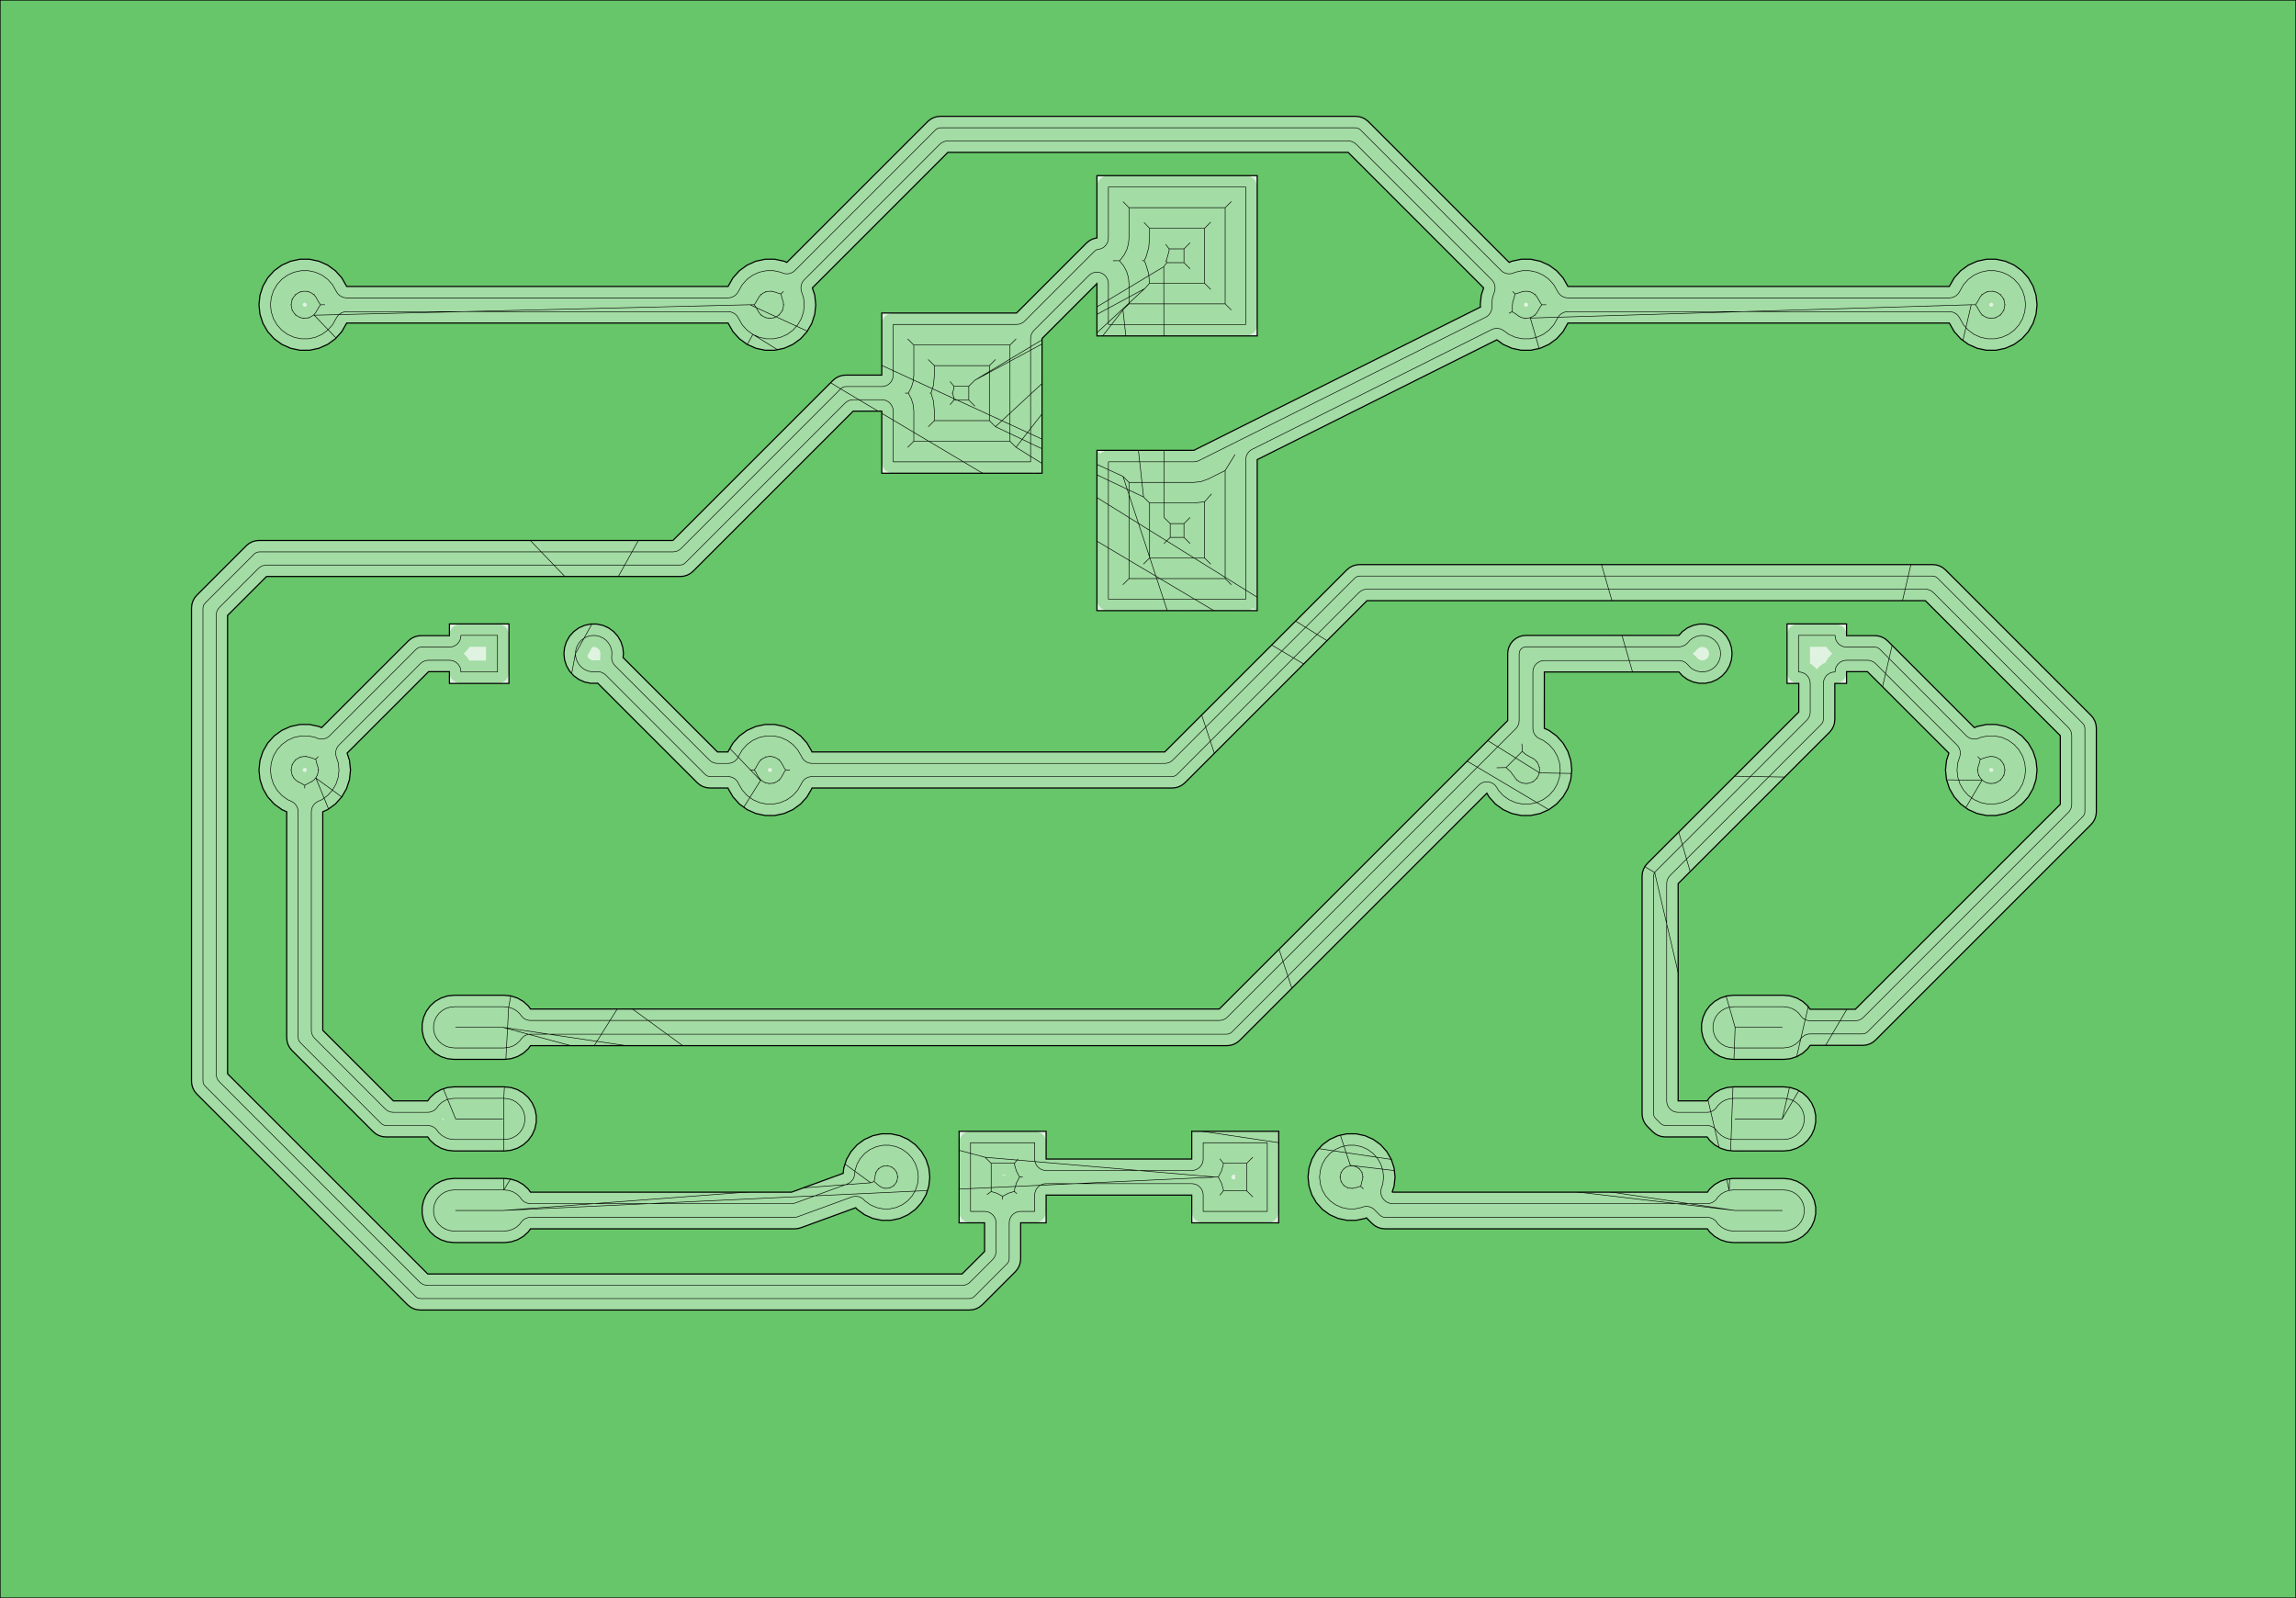 <?xml version="1.0" standalone="no"?>
<!DOCTYPE svg PUBLIC "-//W3C//DTD SVG 1.1//EN"
"http://www.w3.org/Graphics/SVG/1.1/DTD/svg11.dtd">
<!-- original:
<svg width="189.506" height="131.906" viewBox="0 0 3948.03 2748.03" version="1.1"
-->
<svg width="1895.06" height="1319.06" viewBox="0 0 3948.03 2748.03" version="1.1"
xmlns="http://www.w3.org/2000/svg"
xmlns:xlink="http://www.w3.org/1999/xlink">
<g fill-rule="evenodd"><path d="M 0,-9.09495e-13 L 3948.03,-9.09495e-13 L 3948.03,2748.03 L 0,2748.03 L 0,-9.09495e-13 z " style="fill-opacity:0.2;fill:rgb(103,198,105);"/></g>
<polyline points="2001.81,890.006 2012.18,900.384 2035.85,900.384 2046.22,890.006 2035.85,900.384 2035.85,924.046 2046.22,934.424 2035.85,924.046 2012.18,924.046 2001.81,934.424 2012.18,924.046 2012.18,900.384 2001.81,890.006 2001.12,458.618 2006.29,451.646 2005.4,448.698 2004.1,448.734 2005.4,448.698 2010.05,432.28 2010.45,427.984 2004.51,420.416 2010.45,427.984 2035.85,427.984 2046.22,417.606 2035.85,427.984 2035.85,451.646 2046.22,462.024 2035.85,451.646 2006.29,451.646 2001.12,458.618 1676.22,653.806 1665.85,664.184 1665.85,687.846 1676.22,698.224 1665.85,687.846 1640.3,687.846 1633.86,695.772 1640.3,687.846 1639.76,682.44 1637.81,676.016 1637.04,676.016 1637.81,676.016 1639.76,669.59 1640.3,664.184 1633.86,656.258 1640.3,664.184 1665.85,664.184 1676.22,653.806 1968.38,496.252 1976.7,487.074 2071.27,487.074 2081.65,497.452 2071.27,487.074 2071.27,392.556 2081.65,382.178 2071.27,392.556 1976.76,392.556 1967.39,382.748 1976.76,392.556 1976.76,409.216 1975.22,425.792 1970.69,441.81 1967.41,448.416 1964.38,448.232 1967.41,448.416 1969.86,453.006 1975.02,469.992 1976.7,487.074 1968.38,496.252 1711.65,733.652 1701.27,723.274 1606.76,723.274 1596.38,733.652 1606.76,723.274 1606.76,707.016 1605.02,689.352 1600.97,676.016 1599.38,676.016 1600.97,676.016 1605.02,662.678 1606.76,645.016 1606.76,628.756 1596.38,618.378 1606.76,628.756 1701.27,628.756 1711.65,618.378 1701.27,628.756 1701.27,723.274 1711.65,733.652 1966.38,854.578 1976.76,864.956 2052.78,864.956 2071.27,862.802 2083.14,849.47 2071.27,862.802 2071.27,959.474 2081.65,969.852 2071.27,959.474 1976.76,959.474 1966.38,969.852 1976.76,959.474 1976.76,864.956 1966.38,854.578 1930.95,532.878 1941.33,522.502 2106.7,522.502 2117.08,532.878 2106.7,522.502 2106.7,357.128 2117.08,346.752 2106.7,357.128 1941.33,357.128 1931.29,346.938 1941.33,357.128 1941.33,409.216 1940.4,419.306 1937.63,429.056 1933.13,438.134 1927.04,446.236 1924.76,448.332 1914.17,448.382 1924.76,448.332 1925.19,448.684 1932.04,457.036 1937.13,466.564 1940.27,476.904 1941.33,487.656 1941.33,522.502 1930.95,532.878 1747.08,769.078 1736.7,758.702 1736.7,593.328 1747.08,582.952 1736.7,593.328 1571.33,593.328 1560.95,582.952 1571.33,593.328 1571.33,645.016 1570.27,655.766 1567.13,666.106 1562.04,675.634 1561.73,676.016 1556.8,676.016 1561.73,676.016 1562.04,676.396 1567.13,685.924 1570.27,696.264 1571.33,707.016 1571.33,758.702 1560.95,769.078 1571.33,758.702 1736.7,758.702 1747.08,769.078 2647.56,1329.03 2646.79,1328.87 2645.29,1333.48 2642.86,1337.69 2643.49,1338.15 2642.86,1337.69 2639.58,1341.33 2635.67,1344.18 2636.07,1344.87 2635.67,1344.18 2631.24,1346.14 2626.45,1347.16 2626.51,1347.6 2626.45,1347.16 2621.58,1347.16 2621.56,1347.36 2621.58,1347.16 2616.79,1346.14 2616.63,1346.56 2616.79,1346.14 2612.36,1344.18 2608.45,1341.33 2607.98,1341.87 2608.45,1341.33 2605.18,1337.7 2604.44,1336.4 2597.88,1327.32 2589.71,1319.84 2573.9,1320.19 2589.71,1319.84 2617.5,1292.05 2616.99,1279.26 2617.5,1292.05 2623.92,1297.52 2633.12,1302.72 2635.67,1303.85 2635.81,1303.64 2635.67,1303.85 2639.58,1306.7 2642.86,1310.34 2643.49,1309.88 2642.86,1310.34 2645.29,1314.55 2646.79,1319.16 2647.56,1319 2646.79,1319.16 2647.3,1324.02 2646.79,1328.87 2647.56,1329.03 3407.93,1341.92 3408.45,1341.33 3412.36,1344.18 3416.79,1346.14 3416.63,1346.56 3416.79,1346.14 3421.58,1347.16 3421.56,1347.6 3421.58,1347.16 3426.45,1347.16 3431.24,1346.14 3431.48,1346.9 3431.24,1346.14 3435.67,1344.18 3439.58,1341.33 3440.1,1341.92 3439.58,1341.33 3442.86,1337.69 3445.29,1333.48 3446.02,1333.81 3445.29,1333.48 3446.79,1328.87 3447.3,1324.02 3448.09,1324.02 3447.3,1324.02 3446.79,1319.16 3445.29,1314.55 3446.02,1314.22 3445.29,1314.55 3442.86,1310.34 3439.58,1306.7 3440.1,1306.11 3439.58,1306.7 3435.67,1303.85 3431.24,1301.89 3431.4,1301.47 3431.24,1301.89 3426.45,1300.87 3426.47,1300.67 3426.45,1300.87 3421.58,1300.87 3421.54,1300.57 3421.58,1300.87 3416.16,1302.02 3407.03,1305.04 3405.1,1305.26 3400.87,1301.17 3405.1,1305.26 3403.56,1312.05 3401.24,1319.19 3400.73,1324.02 3399.87,1324.01 3400.73,1324.02 3401.24,1328.87 3402.74,1333.48 3402.01,1333.81 3402.74,1333.48 3405.17,1337.69 3408.45,1341.33 3407.93,1341.92 3064.51,1924.02 3064.44,1924.02 2983.59,1924.02 2983.52,1924.02 2983.59,1924.02 3064.44,1924.02 3064.51,1924.02 3389.54,524.016 3396.81,524.016 3399.85,528.256 3405.31,537.834 3408.45,541.332 3407.81,542.018 3408.45,541.332 3412.36,544.178 3416.79,546.144 3416.63,546.556 3416.79,546.144 3421.58,547.162 3421.56,547.604 3421.58,547.162 3426.45,547.162 3431.24,546.144 3431.48,546.896 3431.24,546.144 3435.67,544.178 3439.58,541.332 3440.1,541.918 3439.58,541.332 3442.86,537.686 3445.29,533.48 3446.02,533.806 3445.29,533.48 3446.79,528.866 3447.3,524.016 3448.09,524.016 3447.3,524.016 3446.79,519.164 3445.29,514.55 3446.02,514.224 3445.29,514.55 3442.86,510.344 3439.58,506.698 3440.1,506.112 3439.58,506.698 3435.67,503.852 3431.24,501.886 3431.4,501.474 3431.24,501.886 3426.45,500.868 3426.47,500.426 3426.45,500.868 3421.58,500.868 3416.79,501.886 3416.55,501.134 3416.79,501.886 3412.36,503.852 3408.45,506.698 3407.81,506.012 3408.45,506.698 3405.31,510.196 3399.85,519.774 3396.81,524.016 3389.54,524.016 2631.48,546.896 2631.24,546.144 2626.45,547.162 2621.58,547.162 2621.5,547.946 2621.58,547.162 2616.79,546.144 2612.36,544.178 2612.22,544.474 2612.36,544.178 2606.29,539.754 2600.03,536.022 2595,538.5 2600.03,536.022 2600.6,533.194 2600.55,525.7 2601.24,519.19 2601.07,519.16 2601.24,519.19 2603.56,512.05 2605.1,505.264 2601.31,501.434 2605.1,505.264 2607.03,505.036 2616.16,502.02 2621.58,500.868 2621.54,500.568 2621.58,500.868 2626.45,500.868 2626.47,500.674 2626.45,500.868 2631.24,501.886 2631.4,501.474 2631.24,501.886 2635.67,503.852 2639.58,506.698 2640.22,506.012 2639.58,506.698 2642.72,510.196 2648.18,519.774 2651.22,524.016 2658.49,524.016 2651.22,524.016 2648.18,528.256 2642.72,537.834 2639.58,541.332 2640.22,542.018 2639.58,541.332 2635.67,544.178 2631.24,546.144 2631.48,546.896 2983.59,1766.54 3064.44,1766.54 3064.51,1766.53 3064.44,1766.54 2983.59,1766.54 2983.52,1766.53 2983.59,1766.54 2973.37,2046.94 2981.74,2046.06 3066.29,2046.06 3074.66,2046.94 3081.69,2049.22 3088.07,2052.91 3093.57,2057.86 3097.91,2063.83 3100.91,2070.57 3102.45,2077.81 3102.45,2085.18 3100.91,2092.42 3097.91,2099.16 3093.57,2105.13 3088.07,2110.08 3081.69,2113.77 3074.66,2116.05 3066.29,2116.93 2981.74,2116.93 2973.37,2116.05 2966.34,2113.77 2959.96,2110.08 2954.46,2105.13 2951.74,2101.4 2949.29,2098.63 2946.37,2096.37 2943.07,2094.69 2939.52,2093.66 2935.84,2093.31 2382.45,2093.31 2379.21,2092.99 2377,2092.32 2374.97,2091.24 2372.45,2089.17 2363.45,2080.18 2360.41,2077.69 2356.93,2075.85 2353.15,2074.74 2349.23,2074.41 2345.32,2074.87 2341.58,2076.09 2341.04,2076.33 2329.76,2078.73 2318.27,2078.73 2307.02,2076.33 2296.51,2071.65 2287.2,2064.89 2279.51,2056.34 2273.76,2046.39 2270.22,2035.46 2269.01,2024.02 2270.22,2012.57 2273.76,2001.64 2279.51,1991.69 2287.2,1983.14 2296.51,1976.38 2307.02,1971.7 2318.27,1969.3 2329.76,1969.3 2341.01,1971.7 2351.52,1976.38 2360.83,1983.14 2368.52,1991.69 2374.27,2001.64 2377.81,2012.57 2379.02,2024.02 2377.81,2035.46 2375.25,2043.36 2374.46,2046.87 2374.32,2050.47 2374.83,2054.03 2375.99,2057.44 2377.75,2060.59 2380.06,2063.35 2380.62,2063.91 2383.6,2066.36 2387,2068.18 2390.69,2069.3 2394.54,2069.68 2935.84,2069.68 2939.52,2069.33 2943.07,2068.3 2946.37,2066.62 2949.29,2064.36 2951.74,2061.59 2954.46,2057.86 2959.96,2052.91 2966.34,2049.22 2973.37,2046.94 2845.26,1500.38 2847.28,1497.93 3106.93,1238.27 3109.38,1235.29 3111.2,1231.89 3112.32,1228.2 3112.7,1224.36 3112.7,1175.2 3112.32,1171.35 3111.2,1167.66 3109.38,1164.26 3106.93,1161.28 3103.95,1158.83 3100.55,1157.01 3096.86,1155.89 3093.02,1155.51 3092.52,1155.51 3092.52,1092.52 3155.51,1092.52 3155.51,1093.02 3155.89,1096.86 3157.01,1100.55 3158.83,1103.95 3161.28,1106.93 3164.26,1109.38 3167.66,1111.2 3171.35,1112.32 3175.2,1112.7 3223.04,1112.7 3226.2,1113.01 3228.32,1113.66 3230.25,1114.68 3232.7,1116.7 3381.16,1265.15 3384.21,1267.65 3387.7,1269.49 3391.49,1270.59 3395.43,1270.92 3399.34,1270.45 3403.09,1269.21 3405.82,1268 3417.86,1265.44 3430.17,1265.44 3442.23,1268 3453.48,1273 3463.42,1280.24 3471.67,1289.4 3477.83,1300.05 3481.63,1311.77 3482.92,1324.02 3481.63,1336.26 3477.83,1347.98 3471.67,1358.63 3463.42,1367.79 3453.48,1375.03 3442.23,1380.03 3430.17,1382.59 3417.86,1382.59 3405.8,1380.03 3394.55,1375.03 3384.61,1367.79 3376.36,1358.63 3370.2,1347.98 3366.4,1336.26 3365.11,1324.02 3366.4,1311.78 3369.87,1301.09 3370.67,1297.57 3370.81,1293.97 3370.3,1290.4 3369.14,1286.99 3367.38,1283.85 3365.07,1281.08 3225.09,1141.1 3222.11,1138.65 3218.71,1136.83 3215.02,1135.71 3211.18,1135.33 3175.2,1135.33 3171.35,1135.71 3167.66,1136.83 3164.26,1138.65 3161.28,1141.1 3158.83,1144.08 3157.01,1147.48 3155.89,1151.17 3155.51,1155.02 3155.51,1155.51 3155.02,1155.51 3151.17,1155.89 3147.48,1157.01 3144.08,1158.83 3141.1,1161.28 3138.65,1164.26 3136.83,1167.66 3135.71,1171.35 3135.33,1175.2 3135.33,1236.22 3135.02,1239.38 3134.37,1241.5 3133.35,1243.43 3131.33,1245.88 2871.68,1505.54 2869.23,1508.52 2867.41,1511.92 2866.29,1515.61 2865.91,1519.46 2865.91,1893.02 2866.29,1896.86 2867.41,1900.55 2869.23,1903.95 2871.68,1906.93 2874.66,1909.38 2878.06,1911.2 2881.75,1912.32 2885.6,1912.7 2935.48,1912.7 2939.16,1912.35 2942.72,1911.32 2946.01,1909.64 2948.94,1907.37 2951.39,1904.6 2954.46,1900.38 2959.96,1895.43 2966.34,1891.74 2973.37,1889.46 2981.74,1888.58 3066.29,1888.58 3074.66,1889.46 3081.69,1891.74 3088.07,1895.43 3093.57,1900.38 3097.91,1906.35 3100.91,1913.09 3102.45,1920.33 3102.45,1927.7 3100.91,1934.94 3097.91,1941.68 3093.57,1947.65 3088.07,1952.6 3081.69,1956.29 3074.66,1958.57 3066.29,1959.45 2981.74,1959.45 2973.37,1958.57 2966.34,1956.29 2959.96,1952.6 2954.46,1947.65 2951.39,1943.43 2948.94,1940.66 2946.01,1938.39 2942.72,1936.71 2939.16,1935.68 2935.48,1935.33 2864.57,1935.33 2861.41,1935.02 2859.29,1934.37 2857.36,1933.35 2854.91,1931.33 2847.28,1923.7 2845.26,1921.25 2844.24,1919.32 2843.59,1917.2 2843.28,1914.04 2843.28,1507.59 2843.59,1504.43 2844.24,1502.31 2845.26,1500.38 1445.53,668.696 1447.98,666.684 1449.91,665.656 1452.03,665.014 1455.19,664.7 1516.22,664.7 1520.06,664.322 1523.75,663.202 1527.15,661.382 1530.13,658.934 1532.58,655.952 1534.4,652.548 1535.52,648.856 1535.9,645.016 1535.9,557.9 1747.98,557.9 1751.82,557.522 1755.51,556.402 1758.91,554.582 1761.89,552.134 1881.53,432.496 1883.98,430.484 1885.91,429.456 1888.02,428.818 1888.14,428.806 1891.69,428.124 1895.06,426.802 1898.13,424.884 1900.8,422.438 1902.97,419.544 1904.58,416.302 1905.57,412.82 1905.9,409.216 1905.9,321.7 2142.13,321.7 2142.13,557.93 1905.9,557.93 1905.9,487.656 1905.52,483.814 1904.4,480.122 1902.58,476.718 1900.13,473.736 1897.15,471.288 1893.75,469.468 1890.06,468.348 1886.22,467.97 1882.37,468.348 1878.68,469.468 1875.28,471.288 1872.3,473.736 1777.9,568.136 1775.45,571.118 1773.63,574.522 1772.51,578.214 1772.13,582.056 1772.13,794.13 1535.9,794.13 1535.9,707.016 1535.52,703.174 1534.4,699.482 1532.58,696.078 1530.13,693.096 1527.15,690.648 1523.75,688.828 1520.06,687.708 1516.22,687.33 1467.06,687.33 1463.21,687.708 1459.52,688.828 1456.12,690.648 1453.14,693.096 1178.6,967.634 1176.15,969.646 1174.22,970.674 1172.1,971.316 1168.94,971.63 458.276,971.63 454.434,972.008 450.742,973.128 447.338,974.948 444.356,977.396 377.396,1044.36 374.948,1047.34 373.128,1050.74 372.008,1054.43 371.63,1058.28 371.63,1846.42 372.008,1850.26 373.128,1853.95 374.948,1857.35 377.396,1860.33 721.596,2204.53 724.578,2206.98 727.982,2208.8 731.674,2209.92 735.516,2210.3 1654.32,2210.3 1658.16,2209.92 1661.85,2208.8 1665.25,2206.98 1668.23,2204.53 1706.93,2165.83 1709.38,2162.85 1711.2,2159.45 1712.32,2155.76 1712.7,2151.92 1712.7,2102.76 1712.32,2098.91 1711.2,2095.22 1709.38,2091.82 1706.93,2088.84 1703.95,2086.39 1700.55,2084.57 1696.86,2083.45 1693.02,2083.07 1668.9,2083.07 1668.9,1964.96 1779.13,1964.96 1779.13,1993.02 1779.51,1996.86 1780.63,2000.55 1782.45,2003.95 1784.9,2006.93 1787.88,2009.38 1791.28,2011.2 1794.97,2012.32 1798.82,2012.7 2049.22,2012.7 2053.06,2012.32 2056.75,2011.2 2060.15,2009.38 2063.13,2006.93 2065.58,2003.95 2067.4,2000.55 2068.52,1996.86 2068.9,1993.02 2068.9,1964.96 2179.13,1964.96 2179.13,2083.07 2068.9,2083.07 2068.9,2055.02 2068.52,2051.17 2067.4,2047.48 2065.58,2044.08 2063.13,2041.1 2060.15,2038.65 2056.75,2036.83 2053.06,2035.71 2049.22,2035.33 1798.82,2035.33 1794.97,2035.71 1791.28,2036.83 1787.88,2038.65 1784.9,2041.1 1782.45,2044.08 1780.63,2047.48 1779.51,2051.17 1779.13,2055.02 1779.13,2083.07 1755.02,2083.07 1751.17,2083.45 1747.48,2084.57 1744.08,2086.39 1741.1,2088.84 1738.65,2091.82 1736.83,2095.22 1735.71,2098.91 1735.33,2102.76 1735.33,2163.78 1735.02,2166.94 1734.37,2169.06 1733.35,2170.99 1731.33,2173.44 1675.84,2228.93 1673.39,2230.95 1671.46,2231.97 1669.34,2232.62 1666.18,2232.93 723.65,2232.93 720.494,2232.62 718.37,2231.97 716.442,2230.95 713.994,2228.93 352.996,1867.94 350.984,1865.49 349.956,1863.56 349.314,1861.44 349,1858.28 349,1046.41 349.314,1043.25 349.956,1041.13 350.984,1039.2 352.996,1036.75 436.754,952.996 439.202,950.984 441.13,949.956 443.254,949.314 446.41,949 1157.08,949 1160.92,948.622 1164.61,947.502 1168.01,945.682 1170.99,943.234 1445.53,668.696 1294.57,575.032 1284.6,567.788 1276.41,558.688 1269.06,545.778 1266.65,542.416 1263.58,539.632 1260.01,537.552 1256.07,536.266 1251.96,535.83 596.076,535.83 591.958,536.266 588.024,537.552 584.446,539.632 581.38,542.416 578.966,545.778 571.62,558.688 563.428,567.788 553.46,575.032 542.224,580.028 530.168,582.59 517.862,582.59 505.806,580.028 494.57,575.032 484.602,567.788 476.362,558.634 470.196,547.98 466.396,536.264 465.108,524.016 466.396,511.766 470.196,500.05 476.362,489.396 484.602,480.242 494.57,472.998 505.806,468.002 517.862,465.44 530.168,465.44 542.224,468.002 553.46,472.998 563.428,480.242 571.62,489.342 578.966,502.252 581.38,505.614 584.446,508.398 588.024,510.478 591.958,511.764 596.076,512.2 1251.96,512.2 1256.07,511.764 1260.01,510.478 1263.58,508.398 1266.65,505.614 1269.06,502.252 1276.41,489.342 1284.6,480.242 1294.57,472.998 1305.81,468.002 1317.86,465.44 1330.17,465.44 1342.21,468 1344.94,469.214 1348.69,470.452 1352.6,470.916 1356.54,470.592 1360.33,469.488 1363.82,467.652 1366.87,465.154 1608.33,223.696 1610.78,221.684 1612.71,220.656 1614.83,220.014 1617.99,219.7 2330.04,219.7 2333.2,220.014 2335.32,220.656 2337.25,221.684 2339.7,223.696 2581.16,465.154 2584.21,467.652 2587.7,469.488 2591.49,470.592 2595.43,470.916 2599.34,470.452 2603.09,469.214 2605.82,468 2617.86,465.44 2630.17,465.44 2642.23,468.002 2653.48,472.998 2663.42,480.238 2671.62,489.342 2678.97,502.252 2681.38,505.614 2684.45,508.398 2688.02,510.478 2691.96,511.764 2696.08,512.2 3351.96,512.2 3356.07,511.764 3360.01,510.478 3363.58,508.398 3366.65,505.614 3369.06,502.252 3376.41,489.342 3384.61,480.238 3394.55,472.998 3405.8,468.002 3417.86,465.44 3430.17,465.44 3442.23,468.002 3453.48,472.998 3463.42,480.238 3471.67,489.396 3477.83,500.05 3481.63,511.766 3482.92,524.016 3481.63,536.264 3477.83,547.98 3471.67,558.634 3463.42,567.792 3453.48,575.032 3442.23,580.028 3430.17,582.59 3417.86,582.59 3405.8,580.028 3394.55,575.032 3384.61,567.792 3376.41,558.688 3369.06,545.778 3366.65,542.416 3363.58,539.632 3360.01,537.552 3356.07,536.266 3351.96,535.83 2696.08,535.83 2691.96,536.266 2688.02,537.552 2684.45,539.632 2681.38,542.416 2678.97,545.778 2671.62,558.688 2663.42,567.792 2653.48,575.032 2642.23,580.028 2630.17,582.59 2617.86,582.59 2605.8,580.028 2594.55,575.032 2585.44,568.398 2582.36,566.564 2579.01,565.316 2575.48,564.698 2571.9,564.728 2568.39,565.404 2565.05,566.708 2153.01,772.728 2149.93,774.642 2147.25,777.09 2145.07,779.986 2143.46,783.234 2142.46,786.724 2142.13,790.336 2142.13,1030.33 1905.9,1030.33 1905.9,794.1 2052.78,794.1 2057.3,793.574 2061.58,792.022 2554.54,545.542 2557.9,543.414 2560.76,540.654 2563.01,537.376 2564.55,533.712 2565.33,529.814 2565.31,525.838 2565.11,523.996 2566.4,511.776 2569.87,501.086 2570.67,497.572 2570.81,493.97 2570.3,490.404 2569.14,486.992 2567.38,483.846 2565.07,481.076 2332.09,248.096 2329.11,245.648 2325.71,243.828 2322.02,242.708 2318.18,242.33 1629.86,242.33 1626.01,242.708 1622.32,243.828 1618.92,245.648 1615.94,248.096 1382.96,481.076 1380.65,483.846 1378.89,486.992 1377.73,490.404 1377.22,493.97 1377.36,497.572 1378.16,501.086 1381.63,511.776 1382.92,524.016 1381.63,536.264 1377.83,547.98 1371.67,558.634 1363.43,567.788 1353.46,575.032 1342.22,580.028 1330.17,582.59 1317.86,582.59 1305.81,580.028 1294.57,575.032 989.468,1124.02 990.154,1117.5 992.194,1111.25 995.474,1105.56 999.858,1100.69 1005.17,1096.84 1011.17,1094.16 1017.58,1092.8 1024.15,1092.8 1030.56,1094.16 1036.56,1096.84 1041.87,1100.69 1046.26,1105.56 1049.54,1111.25 1051.58,1117.5 1052.26,1124.01 1051.78,1128.59 1051.72,1132.09 1052.29,1135.55 1053.46,1138.85 1055.19,1141.89 1057.44,1144.57 1219.8,1306.93 1222.78,1309.38 1226.18,1311.2 1229.87,1312.32 1233.72,1312.7 1251.8,1312.7 1255.92,1312.26 1259.86,1310.97 1263.45,1308.88 1266.51,1306.09 1268.93,1302.71 1269.73,1300.85 1276.36,1289.4 1284.6,1280.24 1294.57,1273 1305.81,1268 1317.86,1265.44 1330.17,1265.44 1342.22,1268 1353.46,1273 1363.43,1280.24 1371.67,1289.4 1378.3,1300.85 1379.1,1302.71 1381.52,1306.09 1384.58,1308.88 1388.17,1310.97 1392.11,1312.26 1396.24,1312.7 2002.78,1312.7 2006.62,1312.32 2010.31,1311.2 2013.71,1309.38 2016.69,1306.93 2329.11,994.516 2331.56,992.504 2333.49,991.476 2335.61,990.834 2338.77,990.52 3322.42,990.52 3325.58,990.834 3327.7,991.476 3329.63,992.504 3332.08,994.516 3581.03,1243.47 3583.05,1245.92 3584.07,1247.85 3584.72,1249.97 3585.03,1253.13 3585.03,1394.9 3584.72,1398.06 3584.07,1400.18 3583.05,1402.11 3581.03,1404.56 3211.74,1773.85 3209.29,1775.87 3207.36,1776.89 3205.24,1777.54 3202.08,1777.85 3112.56,1777.85 3108.87,1778.2 3105.31,1779.23 3102.02,1780.91 3099.09,1783.18 3096.64,1785.95 3093.57,1790.17 3088.07,1795.12 3081.69,1798.81 3074.66,1801.09 3066.29,1801.97 2981.74,1801.97 2973.37,1801.09 2966.34,1798.81 2959.96,1795.12 2954.46,1790.17 2950.12,1784.2 2947.12,1777.46 2945.58,1770.22 2945.58,1762.85 2947.12,1755.61 2950.12,1748.87 2954.46,1742.9 2959.96,1737.95 2966.34,1734.26 2973.37,1731.98 2981.74,1731.1 3066.29,1731.1 3074.66,1731.98 3081.69,1734.26 3088.07,1737.95 3093.57,1742.9 3096.64,1747.12 3099.09,1749.89 3102.02,1752.16 3105.31,1753.84 3108.87,1754.87 3112.56,1755.22 3190.22,1755.22 3194.06,1754.84 3197.75,1753.72 3201.15,1751.9 3204.13,1749.45 3556.63,1396.95 3559.08,1393.97 3560.9,1390.57 3562.02,1386.88 3562.4,1383.04 3562.4,1265 3562.02,1261.15 3560.9,1257.46 3559.08,1254.06 3556.63,1251.08 3324.47,1018.92 3321.49,1016.47 3318.09,1014.65 3314.4,1013.53 3310.56,1013.15 2350.64,1013.15 2346.79,1013.53 2343.1,1014.65 2339.7,1016.47 2336.72,1018.92 2024.3,1331.33 2021.85,1333.35 2019.92,1334.37 2017.8,1335.02 2014.64,1335.33 1396.24,1335.33 1392.11,1335.77 1388.17,1337.06 1384.58,1339.15 1381.52,1341.94 1379.1,1345.32 1378.3,1347.18 1371.67,1358.63 1363.43,1367.79 1353.46,1375.03 1342.22,1380.03 1330.17,1382.59 1317.86,1382.59 1305.81,1380.03 1294.57,1375.03 1284.6,1367.79 1276.36,1358.63 1269.73,1347.18 1268.93,1345.32 1266.51,1341.94 1263.45,1339.15 1259.86,1337.06 1255.92,1335.77 1251.8,1335.33 1221.85,1335.33 1218.69,1335.02 1216.57,1334.37 1214.64,1333.35 1212.19,1331.33 1041.55,1160.7 1038.53,1158.22 1035.08,1156.39 1031.34,1155.28 1027.45,1154.93 1024.71,1155.23 1017.58,1155.23 1011.17,1153.87 1005.17,1151.19 999.858,1147.34 995.474,1142.47 992.194,1136.78 990.154,1130.53 989.468,1124.02 874.664,1731.98 881.686,1734.26 888.074,1737.95 893.57,1742.9 896.286,1746.63 898.736,1749.4 901.66,1751.66 904.958,1753.34 908.512,1754.37 912.196,1754.72 2096.57,1754.72 2100.42,1754.34 2104.11,1753.22 2107.51,1751.4 2110.49,1748.95 2606.43,1253.01 2608.88,1250.03 2610.7,1246.63 2611.82,1242.94 2612.2,1239.1 2612.2,1124.97 2612.52,1121.73 2613.19,1119.52 2614.27,1117.49 2615.72,1115.72 2617.49,1114.27 2619.52,1113.19 2621.73,1112.52 2624.97,1112.2 2887.04,1112.2 2891.13,1111.77 2895.05,1110.5 2898.61,1108.43 2901.67,1105.68 2906.16,1100.69 2911.47,1096.84 2917.47,1094.16 2923.88,1092.8 2930.45,1092.8 2936.86,1094.16 2942.86,1096.84 2948.17,1100.69 2952.56,1105.56 2955.84,1111.25 2957.88,1117.5 2958.56,1124.02 2957.88,1130.53 2955.84,1136.78 2952.56,1142.47 2948.17,1147.34 2942.86,1151.19 2936.86,1153.87 2930.45,1155.23 2923.88,1155.23 2917.47,1153.87 2911.47,1151.19 2906.16,1147.34 2901.67,1142.35 2898.61,1139.6 2895.05,1137.53 2891.13,1136.26 2887.04,1135.83 2655.52,1135.83 2651.68,1136.21 2647.98,1137.33 2644.58,1139.15 2641.6,1141.59 2639.15,1144.58 2637.33,1147.98 2636.21,1151.67 2635.83,1155.51 2635.81,1252.35 2636.17,1256.11 2637.24,1259.73 2638.99,1263.08 2641.34,1266.04 2644.22,1268.49 2647.5,1270.35 2653.48,1273 2663.42,1280.24 2671.67,1289.4 2677.83,1300.05 2681.63,1311.77 2682.92,1324.02 2681.63,1336.26 2677.83,1347.98 2671.67,1358.63 2663.42,1367.79 2653.48,1375.03 2642.23,1380.03 2630.17,1382.59 2617.86,1382.59 2605.8,1380.03 2594.55,1375.03 2584.61,1367.79 2576.37,1358.64 2573.76,1354.13 2571.42,1350.88 2568.47,1348.18 2565.03,1346.13 2561.25,1344.82 2557.28,1344.3 2553.29,1344.59 2549.45,1345.68 2545.9,1347.53 2542.8,1350.06 2118.66,1774.21 2116.14,1776.28 2114.11,1777.36 2111.9,1778.03 2108.66,1778.35 912.196,1778.35 908.512,1778.7 904.958,1779.73 901.66,1781.41 898.736,1783.67 896.286,1786.44 893.57,1790.17 888.074,1795.12 881.686,1798.81 874.664,1801.09 866.288,1801.97 781.742,1801.97 773.366,1801.09 766.344,1798.81 759.956,1795.12 754.464,1790.17 750.116,1784.2 747.12,1777.46 745.58,1770.22 745.58,1762.85 747.12,1755.61 750.116,1748.87 754.464,1742.9 759.956,1737.95 766.344,1734.26 773.366,1731.98 781.742,1731.1 866.288,1731.1 874.664,1731.98 866.288,1888.58 874.664,1889.46 881.686,1891.74 888.074,1895.43 893.566,1900.38 897.914,1906.35 900.91,1913.09 902.45,1920.33 902.45,1927.7 900.91,1934.94 897.914,1941.68 893.566,1947.65 888.074,1952.6 881.686,1956.29 874.664,1958.57 866.288,1959.45 781.742,1959.45 773.366,1958.57 766.344,1956.29 759.956,1952.6 754.462,1947.65 751.39,1943.43 748.94,1940.66 746.014,1938.39 742.716,1936.71 739.16,1935.68 735.476,1935.33 664.57,1935.33 661.414,1935.02 659.29,1934.37 657.362,1933.35 654.914,1931.33 516.696,1793.12 514.684,1790.67 513.656,1788.74 513.014,1786.62 512.7,1783.46 512.7,1395.9 512.338,1392.14 511.268,1388.52 509.528,1385.18 507.182,1382.23 504.316,1379.78 501.034,1377.92 494.578,1375.04 484.602,1367.79 476.362,1358.63 470.196,1347.98 466.396,1336.26 465.108,1324.02 466.396,1311.77 470.196,1300.05 476.362,1289.4 484.602,1280.24 494.57,1273 505.806,1268 517.862,1265.44 530.168,1265.44 542.214,1268 544.938,1269.21 548.686,1270.45 552.604,1270.92 556.536,1270.59 560.326,1269.49 563.818,1267.65 566.874,1265.15 715.334,1116.7 717.782,1114.68 719.71,1113.66 721.834,1113.01 724.99,1112.7 772.836,1112.7 776.676,1112.32 780.368,1111.2 783.772,1109.38 786.754,1106.93 789.202,1103.95 791.022,1100.55 792.142,1096.86 792.52,1093.02 792.52,1092.52 855.51,1092.52 855.51,1155.51 792.52,1155.51 792.52,1155.02 792.142,1151.17 791.022,1147.48 789.202,1144.08 786.754,1141.1 783.772,1138.65 780.368,1136.83 776.676,1135.71 772.836,1135.33 736.856,1135.33 733.014,1135.71 729.322,1136.83 725.918,1138.65 722.936,1141.1 582.956,1281.08 580.652,1283.85 578.89,1286.99 577.732,1290.4 577.216,1293.97 577.36,1297.57 578.156,1301.09 581.634,1311.78 582.922,1324.02 581.634,1336.26 577.834,1347.98 571.668,1358.63 563.428,1367.79 553.452,1375.04 546.996,1377.92 543.714,1379.78 540.848,1382.23 538.502,1385.18 536.762,1388.52 535.692,1392.14 535.33,1395.9 535.33,1771.6 535.708,1775.44 536.828,1779.13 538.648,1782.53 541.096,1785.51 662.516,1906.93 665.498,1909.38 668.902,1911.2 672.594,1912.32 676.436,1912.7 735.476,1912.7 739.16,1912.35 742.716,1911.32 746.014,1909.64 748.94,1907.37 751.39,1904.6 754.462,1900.38 759.956,1895.43 766.344,1891.74 773.366,1889.46 781.742,1888.58 866.288,1888.58 866.288,2046.06 874.664,2046.94 881.686,2049.22 888.074,2052.91 893.57,2057.86 896.286,2061.59 898.736,2064.36 901.66,2066.62 904.958,2068.3 908.512,2069.33 912.196,2069.68 1360.98,2069.68 1364.4,2069.38 1367.73,2068.49 1456.65,2036.03 1459.95,2034.46 1462.9,2032.31 1465.41,2029.65 1467.38,2026.58 1468.75,2023.19 1469.47,2019.6 1470.21,2012.57 1473.76,2001.64 1479.51,1991.69 1487.2,1983.14 1496.51,1976.38 1507.02,1971.7 1518.27,1969.3 1529.76,1969.3 1541.01,1971.7 1551.52,1976.38 1560.83,1983.14 1568.52,1991.69 1574.27,2001.64 1577.81,2012.57 1579.02,2024.02 1577.81,2035.46 1574.27,2046.39 1568.52,2056.34 1560.83,2064.89 1551.52,2071.65 1541.01,2076.33 1529.76,2078.73 1518.27,2078.73 1507.02,2076.33 1496.51,2071.65 1487.2,2064.88 1486.02,2063.58 1483.14,2060.96 1479.81,2058.96 1476.14,2057.65 1472.29,2057.09 1468.41,2057.3 1464.64,2058.26 1371.41,2092.3 1368.59,2093.05 1365.67,2093.31 912.196,2093.31 908.512,2093.66 904.958,2094.69 901.66,2096.37 898.736,2098.63 896.286,2101.4 893.57,2105.13 888.074,2110.08 881.686,2113.77 874.664,2116.05 866.288,2116.93 781.742,2116.93 773.366,2116.05 766.344,2113.77 759.956,2110.08 754.464,2105.13 750.116,2099.16 747.12,2092.42 745.58,2085.18 745.58,2077.81 747.12,2070.57 750.116,2063.83 754.464,2057.86 759.956,2052.91 766.344,2049.22 773.366,2046.94 781.742,2046.06 866.288,2046.06 1307.78,1342.02 1308.44,1341.32 1312.38,1344.18 1316.81,1346.15 1316.65,1346.56 1316.81,1346.15 1321.58,1347.16 1321.56,1347.6 1321.58,1347.16 1326.45,1347.16 1331.22,1346.15 1331.47,1346.9 1331.22,1346.15 1335.65,1344.18 1339.59,1341.32 1340.25,1342.02 1339.59,1341.32 1342.86,1337.69 1347.47,1329.71 1348.27,1327.86 1351.03,1324.02 1358.07,1324.02 1351.03,1324.02 1348.27,1320.17 1347.47,1318.32 1342.86,1310.34 1339.59,1306.71 1340.25,1306.01 1339.59,1306.71 1335.65,1303.85 1331.22,1301.88 1331.38,1301.47 1331.22,1301.88 1326.45,1300.87 1326.47,1300.43 1326.45,1300.87 1321.58,1300.87 1316.81,1301.88 1316.56,1301.13 1316.81,1301.88 1312.38,1303.85 1308.44,1306.71 1307.78,1306.01 1308.44,1306.71 1305.17,1310.34 1300.56,1318.32 1299.76,1320.17 1297,1324.02 1289.96,1324.02 1297,1324.02 1299.76,1327.86 1300.56,1329.71 1305.17,1337.69 1308.44,1341.32 1307.78,1342.02 540.23,542.002 539.588,541.318 542.724,537.834 548.176,528.256 551.22,524.016 558.482,524.016 551.22,524.016 548.176,519.774 542.724,510.196 539.588,506.712 540.23,506.028 539.588,506.712 535.652,503.852 531.224,501.882 531.384,501.47 531.224,501.882 526.446,500.868 526.47,500.426 526.446,500.868 521.584,500.868 516.806,501.882 516.56,501.13 516.806,501.882 512.378,503.852 508.442,506.712 507.914,506.126 508.442,506.712 505.172,510.344 502.738,514.55 502.012,514.226 502.738,514.55 501.242,519.164 500.732,524.016 499.944,524.016 500.732,524.016 501.242,528.866 502.738,533.48 502.012,533.804 502.738,533.48 505.172,537.686 508.442,541.318 507.914,541.904 508.442,541.318 512.378,544.178 516.806,546.148 516.646,546.56 516.806,546.148 521.584,547.162 521.56,547.604 521.584,547.162 526.446,547.162 531.224,546.148 531.47,546.9 531.224,546.148 535.652,544.178 539.588,541.318 540.23,542.002 1289.55,524.016 1296.81,524.016 1299.85,528.256 1305.31,537.834 1308.44,541.318 1307.8,542.002 1308.44,541.318 1312.38,544.178 1316.81,546.148 1316.65,546.56 1316.81,546.148 1321.58,547.162 1321.56,547.604 1321.58,547.162 1326.45,547.162 1331.22,546.148 1331.47,546.9 1331.22,546.148 1335.65,544.178 1339.59,541.318 1340.12,541.904 1339.59,541.318 1342.86,537.686 1345.29,533.48 1346.02,533.804 1345.29,533.48 1346.79,528.866 1347.3,524.016 1348.16,524.006 1347.3,524.016 1346.79,519.19 1344.47,512.05 1342.93,505.264 1347.16,501.166 1342.93,505.264 1341,505.036 1331.87,502.02 1326.45,500.868 1326.49,500.27 1326.45,500.868 1321.58,500.868 1316.81,501.882 1316.56,501.13 1316.81,501.882 1312.38,503.852 1308.44,506.712 1307.8,506.028 1308.44,506.712 1305.31,510.196 1299.85,519.774 1296.81,524.016 1289.55,524.016 1930.95,819.152 1941.33,829.528 2052.78,829.528 2065.44,828.054 2077.42,823.71 2106.7,809.07 2123.5,781.882 2106.7,809.07 2106.7,994.902 2117.08,1005.28 2106.7,994.902 1941.33,994.902 1930.95,1005.28 1941.33,994.902 1941.33,829.528 1930.95,819.152 2321.92,2003.94 2322,2004.73 2318.04,2005.57 2314.33,2007.22 2314.13,2006.83 2314.33,2007.22 2311.04,2009.61 2310.73,2009.3 2311.04,2009.61 2308.33,2012.63 2306.31,2016.13 2305.58,2015.8 2306.31,2016.13 2305.06,2019.97 2304.63,2024.02 2303.84,2024.02 2304.63,2024.02 2305.06,2028.06 2306.31,2031.9 2305.58,2032.23 2306.31,2031.9 2308.33,2035.4 2311.04,2038.42 2310.51,2039 2311.04,2038.42 2314.33,2040.81 2318.04,2042.46 2317.79,2043.21 2318.04,2042.46 2322,2043.3 2326.03,2043.3 2326.05,2043.75 2326.03,2043.3 2332.92,2041.83 2337.74,2040.26 2339.84,2040.02 2344.21,2044.22 2339.84,2040.02 2341.55,2032.42 2342.97,2028.06 2343.4,2024.02 2344.22,2024.02 2343.4,2024.02 2342.97,2019.97 2341.72,2016.13 2342.45,2015.8 2341.72,2016.13 2339.7,2012.63 2336.99,2009.61 2337.52,2009.03 2336.99,2009.61 2333.7,2007.22 2329.99,2005.57 2330.24,2004.82 2329.99,2005.57 2326.03,2004.73 2322,2004.73 2321.92,2003.94 2983.52,2081.5 2983.59,2081.5 3064.44,2081.5 3064.51,2081.5 3064.44,2081.5 2983.59,2081.5 2983.52,2081.5 864.506,1766.53 864.438,1766.54 783.592,1766.54 783.524,1766.54 783.592,1766.54 864.438,1766.54 864.506,1766.53 1693.95,1990.01 1704.33,2000.39 1744.43,2000.39 1750.25,1992.91 1744.43,2000.39 1744.76,2003.77 1747.9,2014.11 1752.99,2023.63 1753.3,2024.02 1758.23,2024.02 1753.3,2024.02 1752.99,2024.4 1747.9,2033.92 1744.76,2044.26 1744.32,2048.7 1748.25,2052.4 1744.32,2048.7 1744.26,2048.7 1733.92,2051.84 1724.4,2056.93 1724.02,2057.24 1724.02,2062.17 1724.02,2057.24 1723.63,2056.93 1714.11,2051.84 1704.33,2048.87 1697.36,2054.04 1704.33,2048.87 1704.33,2000.39 1693.95,1990.01 2089.8,2024.02 2094.73,2024.02 2095.04,2024.4 2100.13,2033.92 2103.27,2044.26 2103.6,2047.64 2097.78,2055.12 2103.6,2047.64 2143.7,2047.64 2154.08,2058.02 2143.7,2047.64 2143.7,2000.39 2154.08,1990.01 2143.7,2000.39 2103.6,2000.39 2097.78,1992.91 2103.6,2000.39 2103.27,2003.77 2100.13,2014.11 2095.04,2023.63 2094.73,2024.02 2089.8,2024.02 864.506,2081.5 864.438,2081.5 783.592,2081.5 783.524,2081.5 783.592,2081.5 864.438,2081.5 864.506,2081.5 1497.18,2033.85 1503.01,2031.76 1504.28,2032.53 1509.6,2037.37 1514.33,2040.81 1514.18,2041.05 1514.33,2040.81 1518.04,2042.46 1517.98,2042.64 1518.04,2042.46 1522,2043.3 1521.98,2043.75 1522,2043.3 1526.03,2043.3 1529.99,2042.46 1530.24,2043.21 1529.99,2042.46 1533.7,2040.81 1536.99,2038.42 1537.52,2039 1536.99,2038.42 1539.7,2035.4 1541.72,2031.9 1542.45,2032.23 1541.72,2031.9 1542.97,2028.06 1543.4,2024.02 1544.19,2024.02 1543.4,2024.02 1542.97,2019.97 1541.72,2016.13 1542.45,2015.8 1541.72,2016.13 1539.7,2012.63 1536.99,2009.61 1537.3,2009.3 1536.99,2009.61 1533.7,2007.22 1533.9,2006.83 1533.7,2007.22 1529.99,2005.57 1526.03,2004.73 1526.11,2003.94 1526.03,2004.73 1522,2004.73 1518.04,2005.57 1517.79,2004.82 1518.04,2005.57 1514.33,2007.22 1511.04,2009.61 1510.51,2009.03 1511.04,2009.61 1508.33,2012.63 1506.31,2016.13 1505.58,2015.8 1506.31,2016.13 1505.06,2019.98 1504.7,2023.33 1503.01,2031.76 1497.18,2033.85 543.2,1337.96 542.858,1337.69 545.292,1333.48 545.708,1333.64 545.292,1333.48 546.788,1328.87 547.298,1324.02 548.164,1324.01 547.298,1324.02 546.792,1319.19 544.468,1312.05 542.93,1305.26 547.16,1301.17 542.93,1305.26 541.002,1305.04 531.872,1302.02 526.446,1300.87 526.492,1300.27 526.446,1300.87 521.584,1300.87 516.806,1301.88 516.56,1301.13 516.806,1301.88 512.378,1303.85 508.442,1306.71 507.914,1306.13 508.442,1306.71 505.172,1310.34 502.738,1314.55 502.012,1314.23 502.738,1314.55 501.242,1319.16 500.732,1324.02 499.944,1324.02 500.732,1324.02 501.242,1328.87 502.738,1333.48 502.322,1333.64 502.738,1333.48 505.172,1337.69 504.83,1337.96 505.172,1337.69 508.442,1341.32 512.402,1344.2 512.252,1344.41 512.402,1344.2 515.466,1345.56 524.016,1350.41 524.016,1355.15 524.016,1350.41 532.564,1345.56 535.628,1344.2 535.778,1344.41 535.628,1344.2 539.588,1341.32 542.858,1337.69 543.2,1337.96 783.524,1924.02 783.592,1924.02 864.438,1924.02 864.506,1924.02 864.438,1924.02 783.592,1924.02 783.524,1924.02" style="stroke:rgb(103,198,105);stroke-width:39.37;fill:none;stroke-opacity:0.5;stroke-linecap:round;stroke-linejoin:round;;fill:none"/>
<polyline points="2001.81,890.006 2012.18,900.384 2035.85,900.384 2046.22,890.006 2035.85,900.384 2035.85,924.046 2046.22,934.424 2035.85,924.046 2012.18,924.046 2001.81,934.424 2012.18,924.046 2012.18,900.384 2001.81,890.006 2001.12,458.618 2006.29,451.646 2005.4,448.698 2004.1,448.734 2005.4,448.698 2010.05,432.28 2010.45,427.984 2004.51,420.416 2010.45,427.984 2035.85,427.984 2046.22,417.606 2035.85,427.984 2035.85,451.646 2046.22,462.024 2035.85,451.646 2006.29,451.646 2001.12,458.618 1676.22,653.806 1665.85,664.184 1665.85,687.846 1676.22,698.224 1665.85,687.846 1640.3,687.846 1633.86,695.772 1640.3,687.846 1639.76,682.44 1637.81,676.016 1637.04,676.016 1637.81,676.016 1639.76,669.59 1640.3,664.184 1633.86,656.258 1640.3,664.184 1665.85,664.184 1676.22,653.806 1968.38,496.252 1976.7,487.074 2071.27,487.074 2081.65,497.452 2071.27,487.074 2071.27,392.556 2081.65,382.178 2071.27,392.556 1976.76,392.556 1967.39,382.748 1976.76,392.556 1976.76,409.216 1975.22,425.792 1970.69,441.81 1967.41,448.416 1964.38,448.232 1967.41,448.416 1969.86,453.006 1975.02,469.992 1976.7,487.074 1968.38,496.252 1711.65,733.652 1701.27,723.274 1606.76,723.274 1596.38,733.652 1606.76,723.274 1606.76,707.016 1605.02,689.352 1600.97,676.016 1599.38,676.016 1600.97,676.016 1605.02,662.678 1606.76,645.016 1606.76,628.756 1596.38,618.378 1606.76,628.756 1701.27,628.756 1711.65,618.378 1701.27,628.756 1701.27,723.274 1711.65,733.652 1966.38,854.578 1976.76,864.956 2052.78,864.956 2071.27,862.802 2083.14,849.47 2071.27,862.802 2071.27,959.474 2081.65,969.852 2071.27,959.474 1976.76,959.474 1966.38,969.852 1976.76,959.474 1976.76,864.956 1966.38,854.578 1930.95,532.878 1941.33,522.502 2106.7,522.502 2117.08,532.878 2106.7,522.502 2106.7,357.128 2117.08,346.752 2106.7,357.128 1941.33,357.128 1931.29,346.938 1941.33,357.128 1941.33,409.216 1940.4,419.306 1937.63,429.056 1933.13,438.134 1927.04,446.236 1924.76,448.332 1914.17,448.382 1924.76,448.332 1925.19,448.684 1932.04,457.036 1937.13,466.564 1940.27,476.904 1941.33,487.656 1941.33,522.502 1930.95,532.878 1747.08,769.078 1736.7,758.702 1736.7,593.328 1747.08,582.952 1736.7,593.328 1571.33,593.328 1560.95,582.952 1571.33,593.328 1571.33,645.016 1570.27,655.766 1567.13,666.106 1562.04,675.634 1561.73,676.016 1556.8,676.016 1561.73,676.016 1562.04,676.396 1567.13,685.924 1570.27,696.264 1571.33,707.016 1571.33,758.702 1560.95,769.078 1571.33,758.702 1736.7,758.702 1747.08,769.078 2647.56,1329.03 2646.79,1328.87 2645.29,1333.48 2642.86,1337.69 2643.49,1338.15 2642.86,1337.69 2639.58,1341.33 2635.67,1344.18 2636.07,1344.87 2635.67,1344.18 2631.24,1346.14 2626.45,1347.16 2626.51,1347.6 2626.45,1347.16 2621.58,1347.16 2621.56,1347.36 2621.58,1347.16 2616.79,1346.14 2616.63,1346.56 2616.79,1346.14 2612.36,1344.18 2608.45,1341.33 2607.98,1341.87 2608.45,1341.33 2605.18,1337.7 2604.44,1336.4 2597.88,1327.32 2589.71,1319.84 2573.9,1320.19 2589.71,1319.84 2617.5,1292.05 2616.99,1279.26 2617.5,1292.05 2623.92,1297.52 2633.12,1302.72 2635.67,1303.85 2635.81,1303.64 2635.67,1303.85 2639.58,1306.7 2642.86,1310.34 2643.49,1309.88 2642.86,1310.34 2645.29,1314.55 2646.79,1319.16 2647.56,1319 2646.79,1319.16 2647.3,1324.02 2646.79,1328.87 2647.56,1329.03 3407.93,1341.92 3408.45,1341.33 3412.36,1344.18 3416.79,1346.14 3416.63,1346.56 3416.79,1346.14 3421.58,1347.16 3421.56,1347.6 3421.58,1347.16 3426.45,1347.16 3431.24,1346.14 3431.48,1346.9 3431.24,1346.14 3435.67,1344.18 3439.58,1341.33 3440.1,1341.92 3439.58,1341.33 3442.86,1337.69 3445.29,1333.48 3446.02,1333.81 3445.29,1333.48 3446.79,1328.87 3447.3,1324.02 3448.09,1324.02 3447.3,1324.02 3446.79,1319.16 3445.29,1314.55 3446.02,1314.22 3445.29,1314.55 3442.86,1310.34 3439.58,1306.7 3440.1,1306.11 3439.58,1306.7 3435.67,1303.85 3431.24,1301.89 3431.4,1301.47 3431.24,1301.89 3426.45,1300.87 3426.47,1300.67 3426.45,1300.87 3421.58,1300.87 3421.54,1300.57 3421.58,1300.87 3416.16,1302.02 3407.03,1305.04 3405.1,1305.26 3400.87,1301.17 3405.1,1305.26 3403.56,1312.05 3401.24,1319.19 3400.73,1324.02 3399.87,1324.01 3400.73,1324.02 3401.24,1328.87 3402.74,1333.48 3402.01,1333.81 3402.74,1333.48 3405.17,1337.69 3408.45,1341.33 3407.93,1341.92 3064.51,1924.02 3064.44,1924.02 2983.59,1924.02 2983.52,1924.02 2983.59,1924.02 3064.44,1924.02 3064.51,1924.02 3389.54,524.016 3396.81,524.016 3399.85,528.256 3405.31,537.834 3408.45,541.332 3407.81,542.018 3408.45,541.332 3412.36,544.178 3416.79,546.144 3416.63,546.556 3416.79,546.144 3421.58,547.162 3421.56,547.604 3421.58,547.162 3426.45,547.162 3431.24,546.144 3431.48,546.896 3431.24,546.144 3435.67,544.178 3439.58,541.332 3440.1,541.918 3439.58,541.332 3442.86,537.686 3445.29,533.48 3446.02,533.806 3445.29,533.48 3446.79,528.866 3447.3,524.016 3448.09,524.016 3447.3,524.016 3446.79,519.164 3445.29,514.55 3446.02,514.224 3445.29,514.55 3442.86,510.344 3439.58,506.698 3440.1,506.112 3439.58,506.698 3435.67,503.852 3431.24,501.886 3431.4,501.474 3431.24,501.886 3426.45,500.868 3426.47,500.426 3426.45,500.868 3421.58,500.868 3416.79,501.886 3416.55,501.134 3416.79,501.886 3412.36,503.852 3408.45,506.698 3407.81,506.012 3408.45,506.698 3405.31,510.196 3399.85,519.774 3396.81,524.016 3389.54,524.016 2631.48,546.896 2631.24,546.144 2626.45,547.162 2621.58,547.162 2621.5,547.946 2621.58,547.162 2616.79,546.144 2612.36,544.178 2612.22,544.474 2612.36,544.178 2606.29,539.754 2600.03,536.022 2595,538.5 2600.03,536.022 2600.6,533.194 2600.55,525.7 2601.24,519.19 2601.07,519.16 2601.24,519.19 2603.56,512.05 2605.1,505.264 2601.31,501.434 2605.1,505.264 2607.03,505.036 2616.16,502.02 2621.58,500.868 2621.54,500.568 2621.58,500.868 2626.45,500.868 2626.47,500.674 2626.45,500.868 2631.24,501.886 2631.4,501.474 2631.24,501.886 2635.67,503.852 2639.58,506.698 2640.22,506.012 2639.58,506.698 2642.72,510.196 2648.18,519.774 2651.22,524.016 2658.49,524.016 2651.22,524.016 2648.18,528.256 2642.72,537.834 2639.58,541.332 2640.22,542.018 2639.58,541.332 2635.67,544.178 2631.24,546.144 2631.48,546.896 2983.59,1766.54 3064.44,1766.54 3064.51,1766.53 3064.44,1766.54 2983.59,1766.54 2983.52,1766.53 2983.59,1766.54 2973.37,2046.94 2981.74,2046.06 3066.29,2046.06 3074.66,2046.94 3081.69,2049.22 3088.07,2052.91 3093.57,2057.86 3097.91,2063.83 3100.91,2070.57 3102.45,2077.81 3102.45,2085.18 3100.91,2092.42 3097.91,2099.16 3093.57,2105.13 3088.07,2110.08 3081.69,2113.77 3074.66,2116.05 3066.29,2116.93 2981.74,2116.93 2973.37,2116.05 2966.34,2113.77 2959.96,2110.08 2954.46,2105.13 2951.74,2101.4 2949.29,2098.63 2946.37,2096.37 2943.07,2094.69 2939.52,2093.66 2935.84,2093.31 2382.45,2093.31 2379.21,2092.99 2377,2092.32 2374.97,2091.24 2372.45,2089.17 2363.45,2080.18 2360.41,2077.69 2356.93,2075.85 2353.15,2074.74 2349.23,2074.41 2345.32,2074.87 2341.58,2076.09 2341.04,2076.33 2329.76,2078.73 2318.27,2078.73 2307.02,2076.33 2296.51,2071.65 2287.2,2064.89 2279.51,2056.34 2273.76,2046.39 2270.22,2035.46 2269.01,2024.02 2270.22,2012.57 2273.76,2001.64 2279.51,1991.69 2287.2,1983.14 2296.51,1976.38 2307.02,1971.7 2318.27,1969.3 2329.76,1969.3 2341.01,1971.7 2351.52,1976.38 2360.83,1983.14 2368.52,1991.69 2374.27,2001.64 2377.81,2012.57 2379.02,2024.02 2377.81,2035.46 2375.25,2043.36 2374.46,2046.87 2374.32,2050.47 2374.83,2054.03 2375.99,2057.44 2377.75,2060.59 2380.06,2063.35 2380.62,2063.91 2383.6,2066.36 2387,2068.18 2390.69,2069.3 2394.54,2069.68 2935.84,2069.68 2939.52,2069.33 2943.07,2068.3 2946.37,2066.62 2949.29,2064.36 2951.74,2061.59 2954.46,2057.86 2959.96,2052.91 2966.34,2049.22 2973.37,2046.94 2845.26,1500.38 2847.28,1497.93 3106.93,1238.27 3109.38,1235.29 3111.2,1231.89 3112.32,1228.2 3112.7,1224.36 3112.7,1175.2 3112.32,1171.35 3111.2,1167.66 3109.38,1164.26 3106.93,1161.28 3103.95,1158.83 3100.55,1157.01 3096.86,1155.89 3093.02,1155.51 3092.52,1155.51 3092.52,1092.52 3155.51,1092.52 3155.51,1093.02 3155.89,1096.86 3157.01,1100.55 3158.83,1103.95 3161.28,1106.93 3164.26,1109.38 3167.66,1111.2 3171.35,1112.32 3175.2,1112.7 3223.04,1112.7 3226.2,1113.01 3228.32,1113.66 3230.25,1114.68 3232.7,1116.7 3381.16,1265.15 3384.21,1267.65 3387.7,1269.49 3391.49,1270.59 3395.43,1270.92 3399.34,1270.45 3403.09,1269.21 3405.82,1268 3417.86,1265.44 3430.17,1265.44 3442.23,1268 3453.48,1273 3463.42,1280.24 3471.67,1289.4 3477.83,1300.05 3481.63,1311.77 3482.92,1324.02 3481.63,1336.26 3477.83,1347.98 3471.67,1358.63 3463.42,1367.79 3453.48,1375.03 3442.23,1380.03 3430.17,1382.59 3417.86,1382.59 3405.8,1380.03 3394.55,1375.03 3384.61,1367.79 3376.36,1358.63 3370.2,1347.98 3366.4,1336.26 3365.11,1324.02 3366.4,1311.78 3369.87,1301.09 3370.67,1297.57 3370.81,1293.97 3370.3,1290.4 3369.14,1286.99 3367.38,1283.85 3365.07,1281.08 3225.09,1141.1 3222.11,1138.65 3218.71,1136.83 3215.02,1135.71 3211.18,1135.33 3175.2,1135.33 3171.35,1135.71 3167.66,1136.83 3164.26,1138.65 3161.28,1141.1 3158.83,1144.08 3157.01,1147.48 3155.89,1151.17 3155.51,1155.02 3155.51,1155.51 3155.02,1155.51 3151.17,1155.89 3147.48,1157.01 3144.08,1158.83 3141.1,1161.28 3138.65,1164.26 3136.83,1167.66 3135.71,1171.35 3135.33,1175.2 3135.33,1236.22 3135.02,1239.38 3134.37,1241.5 3133.35,1243.43 3131.33,1245.88 2871.68,1505.54 2869.23,1508.52 2867.41,1511.92 2866.29,1515.61 2865.91,1519.46 2865.91,1893.02 2866.29,1896.86 2867.41,1900.55 2869.23,1903.95 2871.68,1906.93 2874.66,1909.38 2878.06,1911.2 2881.75,1912.32 2885.6,1912.7 2935.48,1912.7 2939.16,1912.35 2942.72,1911.32 2946.01,1909.64 2948.94,1907.37 2951.39,1904.6 2954.46,1900.38 2959.96,1895.43 2966.34,1891.74 2973.37,1889.46 2981.74,1888.58 3066.29,1888.58 3074.66,1889.46 3081.69,1891.74 3088.07,1895.43 3093.57,1900.38 3097.91,1906.35 3100.91,1913.09 3102.45,1920.33 3102.45,1927.7 3100.91,1934.94 3097.91,1941.68 3093.57,1947.65 3088.07,1952.6 3081.69,1956.29 3074.66,1958.57 3066.29,1959.45 2981.74,1959.45 2973.37,1958.57 2966.34,1956.29 2959.96,1952.6 2954.46,1947.65 2951.39,1943.43 2948.94,1940.66 2946.01,1938.39 2942.72,1936.71 2939.16,1935.68 2935.48,1935.33 2864.57,1935.33 2861.41,1935.02 2859.29,1934.37 2857.36,1933.35 2854.91,1931.33 2847.28,1923.7 2845.26,1921.25 2844.24,1919.32 2843.59,1917.2 2843.28,1914.04 2843.28,1507.59 2843.59,1504.43 2844.24,1502.31 2845.26,1500.38 1445.53,668.696 1447.98,666.684 1449.91,665.656 1452.03,665.014 1455.19,664.7 1516.22,664.7 1520.06,664.322 1523.75,663.202 1527.15,661.382 1530.13,658.934 1532.58,655.952 1534.4,652.548 1535.52,648.856 1535.9,645.016 1535.9,557.9 1747.98,557.9 1751.82,557.522 1755.51,556.402 1758.91,554.582 1761.89,552.134 1881.53,432.496 1883.98,430.484 1885.91,429.456 1888.02,428.818 1888.14,428.806 1891.69,428.124 1895.06,426.802 1898.13,424.884 1900.8,422.438 1902.97,419.544 1904.58,416.302 1905.57,412.82 1905.9,409.216 1905.9,321.7 2142.13,321.7 2142.13,557.93 1905.9,557.93 1905.9,487.656 1905.52,483.814 1904.4,480.122 1902.58,476.718 1900.13,473.736 1897.15,471.288 1893.75,469.468 1890.06,468.348 1886.22,467.97 1882.37,468.348 1878.68,469.468 1875.28,471.288 1872.3,473.736 1777.9,568.136 1775.45,571.118 1773.63,574.522 1772.51,578.214 1772.13,582.056 1772.13,794.13 1535.9,794.13 1535.9,707.016 1535.52,703.174 1534.4,699.482 1532.58,696.078 1530.13,693.096 1527.15,690.648 1523.75,688.828 1520.06,687.708 1516.22,687.33 1467.06,687.33 1463.21,687.708 1459.52,688.828 1456.12,690.648 1453.14,693.096 1178.6,967.634 1176.15,969.646 1174.22,970.674 1172.1,971.316 1168.94,971.63 458.276,971.63 454.434,972.008 450.742,973.128 447.338,974.948 444.356,977.396 377.396,1044.36 374.948,1047.34 373.128,1050.74 372.008,1054.43 371.63,1058.28 371.63,1846.42 372.008,1850.26 373.128,1853.95 374.948,1857.35 377.396,1860.33 721.596,2204.53 724.578,2206.98 727.982,2208.8 731.674,2209.92 735.516,2210.3 1654.32,2210.3 1658.16,2209.92 1661.85,2208.8 1665.25,2206.98 1668.23,2204.53 1706.93,2165.83 1709.38,2162.85 1711.2,2159.45 1712.32,2155.76 1712.7,2151.92 1712.7,2102.76 1712.32,2098.91 1711.2,2095.22 1709.38,2091.82 1706.93,2088.84 1703.95,2086.39 1700.55,2084.57 1696.86,2083.45 1693.02,2083.07 1668.9,2083.07 1668.9,1964.96 1779.13,1964.96 1779.13,1993.02 1779.51,1996.86 1780.63,2000.55 1782.45,2003.95 1784.9,2006.93 1787.88,2009.38 1791.28,2011.2 1794.97,2012.32 1798.82,2012.7 2049.22,2012.7 2053.06,2012.32 2056.75,2011.2 2060.15,2009.38 2063.13,2006.93 2065.58,2003.95 2067.4,2000.55 2068.52,1996.86 2068.9,1993.02 2068.9,1964.96 2179.13,1964.96 2179.13,2083.07 2068.9,2083.07 2068.9,2055.02 2068.52,2051.17 2067.4,2047.48 2065.58,2044.08 2063.13,2041.1 2060.15,2038.65 2056.75,2036.83 2053.06,2035.71 2049.22,2035.33 1798.82,2035.33 1794.97,2035.71 1791.28,2036.83 1787.88,2038.65 1784.9,2041.1 1782.45,2044.08 1780.63,2047.48 1779.51,2051.17 1779.13,2055.02 1779.13,2083.07 1755.02,2083.07 1751.17,2083.45 1747.48,2084.57 1744.08,2086.39 1741.1,2088.84 1738.65,2091.82 1736.83,2095.22 1735.71,2098.91 1735.33,2102.76 1735.33,2163.78 1735.02,2166.94 1734.37,2169.06 1733.35,2170.99 1731.33,2173.44 1675.84,2228.93 1673.39,2230.95 1671.46,2231.97 1669.34,2232.62 1666.18,2232.93 723.65,2232.93 720.494,2232.62 718.37,2231.97 716.442,2230.95 713.994,2228.93 352.996,1867.94 350.984,1865.49 349.956,1863.56 349.314,1861.44 349,1858.28 349,1046.41 349.314,1043.25 349.956,1041.13 350.984,1039.2 352.996,1036.75 436.754,952.996 439.202,950.984 441.13,949.956 443.254,949.314 446.41,949 1157.08,949 1160.92,948.622 1164.61,947.502 1168.01,945.682 1170.99,943.234 1445.53,668.696 1294.57,575.032 1284.6,567.788 1276.41,558.688 1269.06,545.778 1266.65,542.416 1263.58,539.632 1260.01,537.552 1256.07,536.266 1251.96,535.83 596.076,535.83 591.958,536.266 588.024,537.552 584.446,539.632 581.38,542.416 578.966,545.778 571.62,558.688 563.428,567.788 553.46,575.032 542.224,580.028 530.168,582.59 517.862,582.59 505.806,580.028 494.57,575.032 484.602,567.788 476.362,558.634 470.196,547.98 466.396,536.264 465.108,524.016 466.396,511.766 470.196,500.05 476.362,489.396 484.602,480.242 494.57,472.998 505.806,468.002 517.862,465.44 530.168,465.44 542.224,468.002 553.46,472.998 563.428,480.242 571.62,489.342 578.966,502.252 581.38,505.614 584.446,508.398 588.024,510.478 591.958,511.764 596.076,512.2 1251.96,512.2 1256.07,511.764 1260.01,510.478 1263.58,508.398 1266.65,505.614 1269.06,502.252 1276.41,489.342 1284.6,480.242 1294.57,472.998 1305.81,468.002 1317.86,465.44 1330.17,465.44 1342.21,468 1344.94,469.214 1348.69,470.452 1352.6,470.916 1356.54,470.592 1360.33,469.488 1363.82,467.652 1366.87,465.154 1608.33,223.696 1610.78,221.684 1612.71,220.656 1614.83,220.014 1617.99,219.7 2330.04,219.7 2333.2,220.014 2335.32,220.656 2337.25,221.684 2339.7,223.696 2581.16,465.154 2584.21,467.652 2587.7,469.488 2591.49,470.592 2595.43,470.916 2599.34,470.452 2603.09,469.214 2605.82,468 2617.86,465.44 2630.17,465.44 2642.23,468.002 2653.48,472.998 2663.42,480.238 2671.62,489.342 2678.97,502.252 2681.38,505.614 2684.45,508.398 2688.02,510.478 2691.96,511.764 2696.08,512.2 3351.96,512.2 3356.07,511.764 3360.01,510.478 3363.58,508.398 3366.65,505.614 3369.06,502.252 3376.41,489.342 3384.61,480.238 3394.55,472.998 3405.8,468.002 3417.86,465.44 3430.17,465.44 3442.23,468.002 3453.48,472.998 3463.42,480.238 3471.67,489.396 3477.83,500.05 3481.63,511.766 3482.92,524.016 3481.63,536.264 3477.83,547.98 3471.67,558.634 3463.42,567.792 3453.48,575.032 3442.23,580.028 3430.17,582.59 3417.86,582.59 3405.8,580.028 3394.55,575.032 3384.61,567.792 3376.41,558.688 3369.06,545.778 3366.65,542.416 3363.58,539.632 3360.01,537.552 3356.07,536.266 3351.96,535.83 2696.08,535.83 2691.96,536.266 2688.02,537.552 2684.45,539.632 2681.38,542.416 2678.97,545.778 2671.62,558.688 2663.42,567.792 2653.48,575.032 2642.23,580.028 2630.17,582.59 2617.86,582.59 2605.8,580.028 2594.55,575.032 2585.44,568.398 2582.36,566.564 2579.01,565.316 2575.48,564.698 2571.9,564.728 2568.39,565.404 2565.05,566.708 2153.01,772.728 2149.93,774.642 2147.25,777.09 2145.07,779.986 2143.46,783.234 2142.46,786.724 2142.13,790.336 2142.13,1030.33 1905.9,1030.33 1905.9,794.1 2052.78,794.1 2057.3,793.574 2061.58,792.022 2554.54,545.542 2557.9,543.414 2560.76,540.654 2563.01,537.376 2564.55,533.712 2565.33,529.814 2565.31,525.838 2565.11,523.996 2566.4,511.776 2569.87,501.086 2570.67,497.572 2570.81,493.97 2570.3,490.404 2569.14,486.992 2567.38,483.846 2565.07,481.076 2332.09,248.096 2329.11,245.648 2325.71,243.828 2322.02,242.708 2318.18,242.33 1629.86,242.33 1626.01,242.708 1622.32,243.828 1618.92,245.648 1615.94,248.096 1382.96,481.076 1380.65,483.846 1378.89,486.992 1377.73,490.404 1377.22,493.97 1377.36,497.572 1378.16,501.086 1381.63,511.776 1382.92,524.016 1381.63,536.264 1377.83,547.98 1371.67,558.634 1363.43,567.788 1353.46,575.032 1342.22,580.028 1330.17,582.59 1317.86,582.59 1305.81,580.028 1294.57,575.032 989.468,1124.02 990.154,1117.5 992.194,1111.25 995.474,1105.56 999.858,1100.69 1005.17,1096.84 1011.17,1094.16 1017.58,1092.8 1024.15,1092.8 1030.56,1094.16 1036.56,1096.84 1041.87,1100.69 1046.26,1105.56 1049.54,1111.25 1051.58,1117.5 1052.26,1124.01 1051.78,1128.59 1051.72,1132.09 1052.29,1135.55 1053.46,1138.85 1055.19,1141.89 1057.44,1144.57 1219.8,1306.93 1222.78,1309.38 1226.18,1311.2 1229.87,1312.32 1233.72,1312.7 1251.8,1312.7 1255.92,1312.26 1259.86,1310.97 1263.45,1308.88 1266.51,1306.09 1268.93,1302.71 1269.73,1300.85 1276.36,1289.4 1284.6,1280.24 1294.57,1273 1305.81,1268 1317.86,1265.44 1330.17,1265.44 1342.22,1268 1353.46,1273 1363.43,1280.24 1371.67,1289.4 1378.3,1300.85 1379.1,1302.71 1381.52,1306.09 1384.58,1308.88 1388.17,1310.97 1392.11,1312.26 1396.24,1312.7 2002.78,1312.7 2006.62,1312.32 2010.31,1311.2 2013.71,1309.38 2016.69,1306.93 2329.11,994.516 2331.56,992.504 2333.49,991.476 2335.61,990.834 2338.77,990.52 3322.42,990.52 3325.58,990.834 3327.7,991.476 3329.63,992.504 3332.08,994.516 3581.03,1243.47 3583.05,1245.92 3584.07,1247.85 3584.72,1249.97 3585.03,1253.13 3585.03,1394.9 3584.72,1398.06 3584.07,1400.18 3583.05,1402.11 3581.03,1404.56 3211.74,1773.85 3209.29,1775.87 3207.36,1776.89 3205.24,1777.54 3202.08,1777.85 3112.56,1777.85 3108.87,1778.2 3105.31,1779.23 3102.02,1780.91 3099.09,1783.18 3096.64,1785.95 3093.57,1790.17 3088.07,1795.12 3081.69,1798.81 3074.66,1801.09 3066.29,1801.97 2981.74,1801.97 2973.37,1801.09 2966.34,1798.81 2959.96,1795.12 2954.46,1790.17 2950.12,1784.2 2947.12,1777.46 2945.58,1770.22 2945.58,1762.85 2947.12,1755.61 2950.12,1748.87 2954.46,1742.9 2959.96,1737.95 2966.34,1734.26 2973.37,1731.98 2981.74,1731.1 3066.29,1731.1 3074.66,1731.98 3081.69,1734.26 3088.07,1737.95 3093.57,1742.9 3096.64,1747.12 3099.09,1749.89 3102.02,1752.16 3105.31,1753.84 3108.87,1754.87 3112.56,1755.22 3190.22,1755.22 3194.06,1754.84 3197.75,1753.72 3201.15,1751.9 3204.13,1749.45 3556.63,1396.95 3559.08,1393.97 3560.9,1390.57 3562.02,1386.88 3562.4,1383.04 3562.4,1265 3562.02,1261.15 3560.9,1257.46 3559.08,1254.06 3556.63,1251.08 3324.47,1018.92 3321.49,1016.47 3318.09,1014.65 3314.4,1013.53 3310.56,1013.15 2350.64,1013.15 2346.79,1013.53 2343.1,1014.65 2339.7,1016.47 2336.72,1018.92 2024.3,1331.33 2021.85,1333.35 2019.92,1334.37 2017.8,1335.02 2014.64,1335.33 1396.24,1335.33 1392.11,1335.77 1388.17,1337.06 1384.58,1339.15 1381.52,1341.94 1379.1,1345.32 1378.3,1347.18 1371.67,1358.63 1363.43,1367.79 1353.46,1375.03 1342.22,1380.03 1330.17,1382.59 1317.86,1382.59 1305.81,1380.03 1294.57,1375.03 1284.6,1367.79 1276.36,1358.63 1269.73,1347.18 1268.93,1345.32 1266.51,1341.94 1263.45,1339.15 1259.86,1337.06 1255.92,1335.77 1251.8,1335.33 1221.85,1335.33 1218.69,1335.02 1216.57,1334.37 1214.64,1333.35 1212.19,1331.33 1041.55,1160.7 1038.53,1158.22 1035.08,1156.39 1031.34,1155.28 1027.45,1154.93 1024.71,1155.23 1017.58,1155.23 1011.17,1153.87 1005.17,1151.19 999.858,1147.34 995.474,1142.47 992.194,1136.78 990.154,1130.53 989.468,1124.02 874.664,1731.98 881.686,1734.26 888.074,1737.95 893.57,1742.9 896.286,1746.63 898.736,1749.4 901.66,1751.66 904.958,1753.34 908.512,1754.37 912.196,1754.72 2096.57,1754.72 2100.42,1754.34 2104.11,1753.22 2107.51,1751.4 2110.49,1748.95 2606.43,1253.01 2608.88,1250.03 2610.7,1246.63 2611.82,1242.94 2612.2,1239.1 2612.2,1124.97 2612.52,1121.73 2613.19,1119.52 2614.27,1117.49 2615.72,1115.72 2617.49,1114.27 2619.52,1113.19 2621.73,1112.52 2624.97,1112.2 2887.04,1112.2 2891.13,1111.77 2895.05,1110.5 2898.61,1108.43 2901.67,1105.68 2906.16,1100.69 2911.47,1096.84 2917.47,1094.16 2923.88,1092.8 2930.45,1092.8 2936.86,1094.16 2942.86,1096.84 2948.17,1100.69 2952.56,1105.56 2955.84,1111.25 2957.88,1117.5 2958.56,1124.02 2957.88,1130.53 2955.84,1136.78 2952.56,1142.47 2948.17,1147.34 2942.86,1151.19 2936.86,1153.87 2930.45,1155.23 2923.88,1155.23 2917.47,1153.87 2911.47,1151.19 2906.16,1147.34 2901.67,1142.35 2898.61,1139.6 2895.05,1137.53 2891.13,1136.26 2887.04,1135.83 2655.52,1135.83 2651.68,1136.21 2647.98,1137.33 2644.58,1139.15 2641.6,1141.59 2639.15,1144.58 2637.33,1147.98 2636.21,1151.67 2635.83,1155.51 2635.81,1252.35 2636.17,1256.11 2637.24,1259.73 2638.99,1263.08 2641.34,1266.04 2644.22,1268.49 2647.5,1270.35 2653.48,1273 2663.42,1280.24 2671.67,1289.4 2677.83,1300.05 2681.63,1311.77 2682.92,1324.02 2681.63,1336.26 2677.83,1347.98 2671.67,1358.63 2663.42,1367.79 2653.48,1375.03 2642.23,1380.03 2630.17,1382.59 2617.86,1382.59 2605.8,1380.03 2594.55,1375.03 2584.61,1367.79 2576.37,1358.64 2573.76,1354.13 2571.42,1350.88 2568.47,1348.18 2565.03,1346.13 2561.25,1344.82 2557.28,1344.3 2553.29,1344.59 2549.45,1345.68 2545.9,1347.53 2542.8,1350.06 2118.66,1774.21 2116.14,1776.28 2114.11,1777.36 2111.9,1778.03 2108.66,1778.35 912.196,1778.35 908.512,1778.7 904.958,1779.73 901.66,1781.41 898.736,1783.67 896.286,1786.44 893.57,1790.17 888.074,1795.12 881.686,1798.81 874.664,1801.09 866.288,1801.97 781.742,1801.97 773.366,1801.09 766.344,1798.81 759.956,1795.12 754.464,1790.17 750.116,1784.2 747.12,1777.46 745.58,1770.22 745.58,1762.85 747.12,1755.61 750.116,1748.87 754.464,1742.9 759.956,1737.95 766.344,1734.26 773.366,1731.98 781.742,1731.1 866.288,1731.1 874.664,1731.98 866.288,1888.58 874.664,1889.46 881.686,1891.74 888.074,1895.43 893.566,1900.38 897.914,1906.35 900.91,1913.09 902.45,1920.33 902.45,1927.7 900.91,1934.94 897.914,1941.68 893.566,1947.65 888.074,1952.6 881.686,1956.29 874.664,1958.57 866.288,1959.45 781.742,1959.45 773.366,1958.57 766.344,1956.29 759.956,1952.6 754.462,1947.65 751.39,1943.43 748.94,1940.66 746.014,1938.39 742.716,1936.71 739.16,1935.68 735.476,1935.33 664.57,1935.33 661.414,1935.02 659.29,1934.37 657.362,1933.35 654.914,1931.33 516.696,1793.12 514.684,1790.67 513.656,1788.74 513.014,1786.62 512.7,1783.46 512.7,1395.9 512.338,1392.14 511.268,1388.52 509.528,1385.18 507.182,1382.23 504.316,1379.78 501.034,1377.92 494.578,1375.04 484.602,1367.79 476.362,1358.63 470.196,1347.98 466.396,1336.26 465.108,1324.02 466.396,1311.77 470.196,1300.05 476.362,1289.4 484.602,1280.24 494.57,1273 505.806,1268 517.862,1265.44 530.168,1265.44 542.214,1268 544.938,1269.21 548.686,1270.45 552.604,1270.92 556.536,1270.59 560.326,1269.49 563.818,1267.65 566.874,1265.15 715.334,1116.7 717.782,1114.68 719.71,1113.66 721.834,1113.01 724.99,1112.7 772.836,1112.7 776.676,1112.32 780.368,1111.2 783.772,1109.38 786.754,1106.93 789.202,1103.95 791.022,1100.55 792.142,1096.86 792.52,1093.02 792.52,1092.52 855.51,1092.52 855.51,1155.51 792.52,1155.51 792.52,1155.02 792.142,1151.17 791.022,1147.48 789.202,1144.08 786.754,1141.1 783.772,1138.65 780.368,1136.83 776.676,1135.71 772.836,1135.33 736.856,1135.33 733.014,1135.71 729.322,1136.83 725.918,1138.65 722.936,1141.1 582.956,1281.08 580.652,1283.85 578.89,1286.99 577.732,1290.4 577.216,1293.97 577.36,1297.57 578.156,1301.09 581.634,1311.78 582.922,1324.02 581.634,1336.26 577.834,1347.98 571.668,1358.63 563.428,1367.79 553.452,1375.04 546.996,1377.92 543.714,1379.78 540.848,1382.23 538.502,1385.18 536.762,1388.52 535.692,1392.14 535.33,1395.9 535.33,1771.6 535.708,1775.44 536.828,1779.13 538.648,1782.53 541.096,1785.51 662.516,1906.93 665.498,1909.38 668.902,1911.2 672.594,1912.32 676.436,1912.7 735.476,1912.7 739.16,1912.35 742.716,1911.32 746.014,1909.64 748.94,1907.37 751.39,1904.6 754.462,1900.38 759.956,1895.43 766.344,1891.74 773.366,1889.46 781.742,1888.58 866.288,1888.58 866.288,2046.06 874.664,2046.94 881.686,2049.22 888.074,2052.91 893.57,2057.86 896.286,2061.59 898.736,2064.36 901.66,2066.62 904.958,2068.3 908.512,2069.33 912.196,2069.68 1360.98,2069.68 1364.4,2069.38 1367.73,2068.49 1456.65,2036.03 1459.95,2034.46 1462.9,2032.31 1465.41,2029.65 1467.38,2026.58 1468.75,2023.19 1469.47,2019.6 1470.21,2012.57 1473.76,2001.64 1479.51,1991.69 1487.2,1983.14 1496.51,1976.38 1507.02,1971.7 1518.27,1969.3 1529.76,1969.3 1541.01,1971.7 1551.52,1976.38 1560.83,1983.14 1568.52,1991.69 1574.27,2001.64 1577.81,2012.57 1579.02,2024.02 1577.81,2035.46 1574.27,2046.39 1568.52,2056.34 1560.83,2064.89 1551.52,2071.65 1541.01,2076.33 1529.76,2078.73 1518.27,2078.73 1507.02,2076.33 1496.51,2071.65 1487.2,2064.88 1486.02,2063.58 1483.14,2060.96 1479.81,2058.96 1476.14,2057.65 1472.29,2057.09 1468.41,2057.3 1464.64,2058.26 1371.41,2092.3 1368.59,2093.05 1365.67,2093.31 912.196,2093.31 908.512,2093.66 904.958,2094.69 901.66,2096.37 898.736,2098.63 896.286,2101.4 893.57,2105.13 888.074,2110.08 881.686,2113.77 874.664,2116.05 866.288,2116.93 781.742,2116.93 773.366,2116.05 766.344,2113.77 759.956,2110.08 754.464,2105.13 750.116,2099.16 747.12,2092.42 745.58,2085.18 745.58,2077.81 747.12,2070.57 750.116,2063.83 754.464,2057.86 759.956,2052.91 766.344,2049.22 773.366,2046.94 781.742,2046.06 866.288,2046.06 1307.78,1342.02 1308.44,1341.32 1312.38,1344.18 1316.81,1346.15 1316.65,1346.56 1316.81,1346.15 1321.58,1347.16 1321.56,1347.6 1321.58,1347.16 1326.45,1347.16 1331.22,1346.15 1331.47,1346.9 1331.22,1346.15 1335.65,1344.18 1339.59,1341.32 1340.25,1342.02 1339.59,1341.32 1342.86,1337.69 1347.47,1329.71 1348.27,1327.86 1351.03,1324.02 1358.07,1324.02 1351.03,1324.02 1348.27,1320.17 1347.47,1318.32 1342.86,1310.34 1339.59,1306.71 1340.25,1306.01 1339.59,1306.71 1335.65,1303.85 1331.22,1301.88 1331.38,1301.47 1331.22,1301.88 1326.45,1300.87 1326.47,1300.43 1326.45,1300.87 1321.58,1300.87 1316.81,1301.88 1316.56,1301.13 1316.81,1301.88 1312.38,1303.85 1308.44,1306.71 1307.78,1306.01 1308.44,1306.71 1305.17,1310.34 1300.56,1318.32 1299.76,1320.17 1297,1324.02 1289.96,1324.02 1297,1324.02 1299.76,1327.86 1300.56,1329.71 1305.17,1337.69 1308.44,1341.32 1307.78,1342.02 540.23,542.002 539.588,541.318 542.724,537.834 548.176,528.256 551.22,524.016 558.482,524.016 551.22,524.016 548.176,519.774 542.724,510.196 539.588,506.712 540.23,506.028 539.588,506.712 535.652,503.852 531.224,501.882 531.384,501.47 531.224,501.882 526.446,500.868 526.47,500.426 526.446,500.868 521.584,500.868 516.806,501.882 516.56,501.13 516.806,501.882 512.378,503.852 508.442,506.712 507.914,506.126 508.442,506.712 505.172,510.344 502.738,514.55 502.012,514.226 502.738,514.55 501.242,519.164 500.732,524.016 499.944,524.016 500.732,524.016 501.242,528.866 502.738,533.48 502.012,533.804 502.738,533.48 505.172,537.686 508.442,541.318 507.914,541.904 508.442,541.318 512.378,544.178 516.806,546.148 516.646,546.56 516.806,546.148 521.584,547.162 521.56,547.604 521.584,547.162 526.446,547.162 531.224,546.148 531.47,546.9 531.224,546.148 535.652,544.178 539.588,541.318 540.23,542.002 1289.55,524.016 1296.81,524.016 1299.85,528.256 1305.31,537.834 1308.44,541.318 1307.8,542.002 1308.44,541.318 1312.38,544.178 1316.81,546.148 1316.65,546.56 1316.81,546.148 1321.58,547.162 1321.56,547.604 1321.58,547.162 1326.45,547.162 1331.22,546.148 1331.47,546.9 1331.22,546.148 1335.65,544.178 1339.59,541.318 1340.12,541.904 1339.59,541.318 1342.86,537.686 1345.29,533.48 1346.02,533.804 1345.29,533.48 1346.79,528.866 1347.3,524.016 1348.16,524.006 1347.3,524.016 1346.79,519.19 1344.47,512.05 1342.93,505.264 1347.16,501.166 1342.93,505.264 1341,505.036 1331.87,502.02 1326.45,500.868 1326.49,500.27 1326.45,500.868 1321.58,500.868 1316.81,501.882 1316.56,501.13 1316.81,501.882 1312.38,503.852 1308.44,506.712 1307.8,506.028 1308.44,506.712 1305.31,510.196 1299.85,519.774 1296.81,524.016 1289.55,524.016 1930.95,819.152 1941.33,829.528 2052.78,829.528 2065.44,828.054 2077.42,823.71 2106.7,809.07 2123.5,781.882 2106.7,809.07 2106.7,994.902 2117.08,1005.28 2106.7,994.902 1941.33,994.902 1930.95,1005.28 1941.33,994.902 1941.33,829.528 1930.95,819.152 2321.92,2003.94 2322,2004.73 2318.04,2005.57 2314.33,2007.22 2314.13,2006.83 2314.33,2007.22 2311.04,2009.61 2310.73,2009.3 2311.04,2009.61 2308.33,2012.63 2306.31,2016.13 2305.58,2015.8 2306.31,2016.13 2305.06,2019.97 2304.63,2024.02 2303.84,2024.02 2304.63,2024.02 2305.06,2028.06 2306.31,2031.9 2305.58,2032.23 2306.31,2031.9 2308.33,2035.4 2311.04,2038.42 2310.51,2039 2311.04,2038.42 2314.33,2040.81 2318.04,2042.46 2317.79,2043.21 2318.04,2042.46 2322,2043.3 2326.03,2043.3 2326.05,2043.75 2326.03,2043.3 2332.92,2041.83 2337.74,2040.26 2339.84,2040.02 2344.21,2044.22 2339.84,2040.02 2341.55,2032.42 2342.97,2028.06 2343.4,2024.02 2344.22,2024.02 2343.4,2024.02 2342.97,2019.97 2341.72,2016.13 2342.45,2015.8 2341.72,2016.13 2339.7,2012.63 2336.99,2009.61 2337.52,2009.03 2336.99,2009.61 2333.7,2007.22 2329.99,2005.57 2330.24,2004.82 2329.99,2005.57 2326.03,2004.73 2322,2004.73 2321.92,2003.94 2983.52,2081.5 2983.59,2081.5 3064.44,2081.5 3064.51,2081.5 3064.44,2081.5 2983.59,2081.5 2983.52,2081.5 864.506,1766.53 864.438,1766.54 783.592,1766.54 783.524,1766.54 783.592,1766.54 864.438,1766.54 864.506,1766.53 1693.95,1990.01 1704.33,2000.39 1744.43,2000.39 1750.25,1992.91 1744.43,2000.39 1744.76,2003.77 1747.9,2014.11 1752.99,2023.63 1753.3,2024.02 1758.23,2024.02 1753.3,2024.02 1752.99,2024.4 1747.9,2033.92 1744.76,2044.26 1744.32,2048.7 1748.25,2052.4 1744.32,2048.7 1744.26,2048.7 1733.92,2051.84 1724.4,2056.93 1724.02,2057.24 1724.02,2062.17 1724.02,2057.24 1723.63,2056.93 1714.11,2051.84 1704.33,2048.87 1697.36,2054.04 1704.33,2048.87 1704.33,2000.39 1693.95,1990.01 2089.8,2024.02 2094.73,2024.02 2095.04,2024.4 2100.13,2033.92 2103.27,2044.26 2103.6,2047.64 2097.78,2055.12 2103.6,2047.64 2143.7,2047.64 2154.08,2058.02 2143.7,2047.64 2143.7,2000.39 2154.08,1990.01 2143.7,2000.39 2103.6,2000.39 2097.78,1992.91 2103.6,2000.39 2103.27,2003.77 2100.13,2014.11 2095.04,2023.63 2094.73,2024.02 2089.8,2024.02 864.506,2081.5 864.438,2081.5 783.592,2081.5 783.524,2081.5 783.592,2081.5 864.438,2081.5 864.506,2081.5 1497.18,2033.85 1503.01,2031.76 1504.28,2032.53 1509.6,2037.37 1514.33,2040.81 1514.18,2041.05 1514.33,2040.81 1518.04,2042.46 1517.98,2042.64 1518.04,2042.46 1522,2043.3 1521.98,2043.75 1522,2043.3 1526.03,2043.3 1529.99,2042.46 1530.24,2043.21 1529.99,2042.46 1533.7,2040.81 1536.99,2038.42 1537.52,2039 1536.99,2038.42 1539.7,2035.4 1541.72,2031.9 1542.45,2032.23 1541.72,2031.9 1542.97,2028.06 1543.4,2024.02 1544.19,2024.02 1543.4,2024.02 1542.97,2019.97 1541.72,2016.13 1542.45,2015.8 1541.72,2016.13 1539.7,2012.63 1536.99,2009.61 1537.3,2009.3 1536.99,2009.61 1533.7,2007.22 1533.9,2006.83 1533.7,2007.22 1529.99,2005.57 1526.03,2004.73 1526.11,2003.94 1526.03,2004.73 1522,2004.73 1518.04,2005.57 1517.79,2004.82 1518.04,2005.57 1514.33,2007.22 1511.04,2009.61 1510.51,2009.03 1511.04,2009.61 1508.33,2012.63 1506.31,2016.13 1505.58,2015.8 1506.31,2016.13 1505.06,2019.98 1504.7,2023.33 1503.01,2031.76 1497.18,2033.85 543.2,1337.96 542.858,1337.69 545.292,1333.48 545.708,1333.64 545.292,1333.48 546.788,1328.87 547.298,1324.02 548.164,1324.01 547.298,1324.02 546.792,1319.19 544.468,1312.05 542.93,1305.26 547.16,1301.17 542.93,1305.26 541.002,1305.04 531.872,1302.02 526.446,1300.87 526.492,1300.27 526.446,1300.87 521.584,1300.87 516.806,1301.88 516.56,1301.13 516.806,1301.88 512.378,1303.85 508.442,1306.71 507.914,1306.13 508.442,1306.71 505.172,1310.34 502.738,1314.55 502.012,1314.23 502.738,1314.55 501.242,1319.16 500.732,1324.02 499.944,1324.02 500.732,1324.02 501.242,1328.87 502.738,1333.48 502.322,1333.64 502.738,1333.48 505.172,1337.69 504.83,1337.96 505.172,1337.69 508.442,1341.32 512.402,1344.2 512.252,1344.41 512.402,1344.2 515.466,1345.56 524.016,1350.41 524.016,1355.15 524.016,1350.41 532.564,1345.56 535.628,1344.2 535.778,1344.41 535.628,1344.2 539.588,1341.32 542.858,1337.69 543.2,1337.96 783.524,1924.02 783.592,1924.02 864.438,1924.02 864.506,1924.02 864.438,1924.02 783.592,1924.02 783.524,1924.02" style="stroke:rgb(0,0,0);stroke-width:1px;fill:none;stroke-opacity:1;stroke-linecap:round;stroke-linejoin:round;;fill:none"/>
<g fill-rule="evenodd"><path d="M 0,-9.09495e-13 L 3948.03,-9.09495e-13 L 3948.03,2748.03 L 0,2748.03 L 0,-9.09495e-13M 969.685,1124.02 L 970.803,1134.66 L 974.11,1144.83 L 979.46,1154.1 L 986.619,1162.05 L 995.276,1168.34 L 1005.05,1172.69 L 1015.52,1174.92 L 1026.22,1174.92 L 1027.63,1174.62 L 1198.96,1345.94 L 1203.65,1349.79 L 1209.01,1352.66 L 1214.83,1354.42 L 1220.88,1355.02 L 1251.79,1355.02 L 1252.12,1356.03 L 1260.35,1370.27 L 1271.36,1382.5 L 1284.67,1392.17 L 1299.7,1398.86 L 1315.79,1402.28 L 1332.24,1402.28 L 1348.34,1398.86 L 1363.37,1392.17 L 1376.68,1382.5 L 1387.69,1370.27 L 1395.91,1356.03 L 1396.24,1355.02 L 2015.62,1355.02 L 2021.66,1354.42 L 2027.48,1352.66 L 2032.84,1349.79 L 2037.54,1345.94 L 2350.64,1032.84 L 3310.56,1032.84 L 3542.72,1265 L 3542.72,1383.04 L 3190.22,1735.54 L 3112.56,1735.54 L 3108.28,1729.65 L 3099.72,1721.94 L 3089.74,1716.18 L 3078.78,1712.62 L 3067.32,1711.42 L 2980.71,1711.42 L 2969.25,1712.62 L 2958.29,1716.18 L 2948.31,1721.94 L 2939.75,1729.65 L 2932.97,1738.98 L 2928.29,1749.5 L 2925.89,1760.77 L 2925.89,1772.3 L 2928.29,1783.57 L 2932.97,1794.09 L 2939.75,1803.42 L 2948.31,1811.13 L 2958.29,1816.89 L 2969.25,1820.45 L 2980.71,1821.65 L 3067.32,1821.65 L 3078.78,1820.45 L 3089.74,1816.89 L 3099.72,1811.13 L 3108.28,1803.42 L 3112.56,1797.54 L 3203.06,1797.54 L 3209.1,1796.94 L 3214.92,1795.18 L 3220.28,1792.31 L 3224.98,1788.46 L 3595.64,1417.8 L 3599.49,1413.1 L 3602.36,1407.74 L 3604.12,1401.92 L 3604.72,1395.88 L 3604.72,1252.16 L 3604.12,1246.11 L 3602.36,1240.29 L 3599.49,1234.93 L 3595.64,1230.24 L 3345.32,979.915 L 3340.62,976.06 L 3335.26,973.195 L 3329.44,971.431 L 3323.4,970.836 L 2337.8,970.836 L 2331.75,971.431 L 2325.93,973.195 L 2320.57,976.06 L 2315.88,979.915 L 2002.78,1293.02 L 1396.24,1293.02 L 1395.91,1292.01 L 1387.69,1277.76 L 1376.68,1265.53 L 1363.37,1255.86 L 1348.34,1249.17 L 1332.24,1245.75 L 1315.79,1245.75 L 1299.7,1249.17 L 1284.67,1255.86 L 1271.36,1265.53 L 1260.35,1277.76 L 1252.12,1292.01 L 1251.79,1293.02 L 1233.72,1293.02 L 1071.35,1130.65 L 1072.05,1124.02 L 1070.93,1113.37 L 1067.62,1103.2 L 1062.27,1093.93 L 1055.11,1085.98 L 1046.46,1079.69 L 1036.68,1075.34 L 1026.22,1073.12 L 1015.52,1073.12 L 1005.05,1075.34 L 995.276,1079.69 L 986.619,1085.98 L 979.46,1093.93 L 974.11,1103.2 L 970.803,1113.37 L 969.685,1124.02M 445.316,524.016 L 447.036,540.378 L 452.12,556.026 L 460.346,570.274 L 471.355,582.501 L 484.666,592.172 L 499.696,598.864 L 515.789,602.285 L 532.242,602.285 L 548.335,598.864 L 563.366,592.172 L 576.676,582.501 L 587.685,570.274 L 596.078,555.516 L 1251.95,555.516 L 1260.35,570.274 L 1271.36,582.501 L 1284.67,592.172 L 1299.7,598.864 L 1315.79,602.285 L 1332.24,602.285 L 1348.34,598.864 L 1363.37,592.172 L 1376.68,582.501 L 1387.69,570.274 L 1395.91,556.026 L 1401,540.378 L 1402.72,524.016 L 1401,507.653 L 1396.88,494.991 L 1629.86,262.016 L 2318.18,262.016 L 2551.15,494.99 L 2547.04,507.653 L 2545.32,524.016 L 2545.73,527.942 L 2052.78,774.416 L 1886.22,774.416 L 1886.22,1050.02 L 2161.82,1050.02 L 2161.82,790.334 L 2573.85,584.315 L 2584.67,592.172 L 2599.7,598.864 L 2615.79,602.285 L 2632.24,602.285 L 2648.34,598.864 L 2663.37,592.172 L 2676.68,582.501 L 2687.69,570.274 L 2696.08,555.516 L 3351.95,555.516 L 3360.35,570.274 L 3371.36,582.501 L 3384.67,592.172 L 3399.7,598.864 L 3415.79,602.285 L 3432.24,602.285 L 3448.34,598.864 L 3463.37,592.172 L 3476.68,582.501 L 3487.69,570.274 L 3495.91,556.026 L 3501,540.378 L 3502.72,524.016 L 3501,507.653 L 3495.91,492.006 L 3487.69,477.757 L 3476.68,465.53 L 3463.37,455.86 L 3448.34,449.168 L 3432.24,445.747 L 3415.79,445.747 L 3399.7,449.168 L 3384.67,455.86 L 3371.36,465.53 L 3360.35,477.757 L 3351.95,492.516 L 2696.08,492.516 L 2687.69,477.757 L 2676.68,465.53 L 2663.37,455.86 L 2648.34,449.168 L 2632.24,445.747 L 2615.79,445.747 L 2599.7,449.168 L 2595.07,451.228 L 2352.94,209.095 L 2348.24,205.24 L 2342.88,202.375 L 2337.06,200.611 L 2331.02,200.016 L 1617.02,200.016 L 1610.97,200.611 L 1605.15,202.375 L 1599.79,205.24 L 1595.1,209.095 L 1352.96,451.228 L 1348.34,449.168 L 1332.24,445.747 L 1315.79,445.747 L 1299.7,449.168 L 1284.67,455.86 L 1271.36,465.53 L 1260.35,477.757 L 1251.95,492.516 L 596.078,492.516 L 587.685,477.757 L 576.676,465.53 L 563.366,455.86 L 548.335,449.168 L 532.242,445.747 L 515.789,445.747 L 499.696,449.168 L 484.666,455.86 L 471.355,465.53 L 460.346,477.757 L 452.12,492.006 L 447.036,507.653 L 445.316,524.016M 329.316,1045.44 L 329.316,1859.26 L 329.911,1865.3 L 331.675,1871.12 L 334.54,1876.48 L 338.395,1881.18 L 700.755,2243.54 L 705.453,2247.39 L 710.813,2250.26 L 716.628,2252.02 L 722.676,2252.62 L 1667.16,2252.62 L 1673.2,2252.02 L 1679.02,2250.26 L 1684.38,2247.39 L 1689.08,2243.54 L 1745.94,2186.68 L 1749.79,2181.98 L 1752.66,2176.62 L 1754.42,2170.8 L 1755.02,2164.76 L 1755.02,2102.76 L 1798.82,2102.76 L 1798.82,2055.02 L 2049.21,2055.02 L 2049.21,2102.76 L 2198.82,2102.76 L 2198.82,1945.28 L 2049.21,1945.28 L 2049.21,1993.02 L 1798.82,1993.02 L 1798.82,1945.28 L 1649.21,1945.28 L 1649.21,2102.76 L 1693.02,2102.76 L 1693.02,2151.92 L 1654.32,2190.62 L 735.516,2190.62 L 391.316,1846.42 L 391.316,1058.28 L 458.276,991.316 L 1169.92,991.316 L 1175.96,990.72 L 1181.78,988.956 L 1187.14,986.091 L 1191.84,982.236 L 1467.06,707.016 L 1516.22,707.016 L 1516.22,813.816 L 1791.82,813.816 L 1791.82,582.056 L 1886.22,487.657 L 1886.22,577.616 L 2161.82,577.616 L 2161.82,302.016 L 1886.22,302.016 L 1886.22,409.21 L 1884.17,409.411 L 1878.35,411.175 L 1872.99,414.04 L 1868.3,417.895 L 1747.98,538.216 L 1516.22,538.216 L 1516.22,645.016 L 1454.22,645.016 L 1448.17,645.611 L 1442.35,647.375 L 1436.99,650.24 L 1432.3,654.095 L 1157.08,929.316 L 445.436,929.316 L 439.388,929.911 L 433.573,931.675 L 428.213,934.54 L 423.515,938.395 L 338.395,1023.52 L 334.54,1028.21 L 331.675,1033.57 L 329.911,1039.39 L 329.316,1045.44M 725.892,1760.77 L 725.892,1772.3 L 728.288,1783.57 L 732.975,1794.09 L 739.748,1803.42 L 748.311,1811.13 L 758.29,1816.89 L 769.249,1820.45 L 780.709,1821.65 L 867.323,1821.65 L 878.783,1820.45 L 889.741,1816.89 L 899.72,1811.13 L 908.284,1803.42 L 912.193,1798.04 L 2109.62,1798.04 L 2115.76,1797.43 L 2121.67,1795.64 L 2127.12,1792.73 L 2131.89,1788.81 L 2556.71,1363.98 L 2560.35,1370.27 L 2571.36,1382.5 L 2584.67,1392.17 L 2599.7,1398.86 L 2615.79,1402.28 L 2632.24,1402.28 L 2648.34,1398.86 L 2663.37,1392.17 L 2676.68,1382.5 L 2687.69,1370.27 L 2695.91,1356.03 L 2701,1340.38 L 2702.72,1324.02 L 2701,1307.65 L 2695.91,1292.01 L 2687.69,1277.76 L 2676.68,1265.53 L 2663.37,1255.86 L 2655.49,1252.35 L 2655.52,1155.52 L 2887.03,1155.52 L 2892.92,1162.05 L 2901.57,1168.34 L 2911.35,1172.69 L 2921.82,1174.92 L 2932.52,1174.92 L 2942.98,1172.69 L 2952.76,1168.34 L 2961.41,1162.05 L 2968.57,1154.1 L 2973.92,1144.83 L 2977.23,1134.66 L 2978.35,1124.02 L 2977.23,1113.37 L 2973.92,1103.2 L 2968.57,1093.93 L 2961.41,1085.98 L 2952.76,1079.69 L 2942.98,1075.34 L 2932.52,1073.12 L 2921.82,1073.12 L 2911.35,1075.34 L 2901.57,1079.69 L 2892.92,1085.98 L 2887.03,1092.52 L 2624.02,1092.52 L 2617.87,1093.12 L 2611.96,1094.91 L 2606.52,1097.82 L 2601.74,1101.74 L 2597.82,1106.52 L 2594.91,1111.96 L 2593.12,1117.87 L 2592.52,1124.02 L 2592.52,1239.09 L 2096.57,1735.04 L 912.193,1735.04 L 908.284,1729.65 L 899.72,1721.94 L 889.741,1716.18 L 878.783,1712.62 L 867.323,1711.42 L 780.709,1711.42 L 769.249,1712.62 L 758.29,1716.18 L 748.311,1721.94 L 739.748,1729.65 L 732.975,1738.98 L 728.288,1749.5 L 725.892,1760.77M 725.892,2075.73 L 725.892,2087.26 L 728.288,2098.53 L 732.975,2109.06 L 739.748,2118.38 L 748.311,2126.09 L 758.29,2131.85 L 769.249,2135.41 L 780.709,2136.61 L 867.323,2136.61 L 878.783,2135.41 L 889.741,2131.85 L 899.72,2126.09 L 908.284,2118.38 L 912.194,2113 L 1366.54,2113 L 1372.02,2112.51 L 1377.34,2111.09 L 1471.4,2076.75 L 1473.96,2079.61 L 1486.61,2088.8 L 1500.9,2095.16 L 1516.2,2098.41 L 1531.83,2098.41 L 1547.13,2095.16 L 1561.42,2088.8 L 1574.07,2079.61 L 1584.53,2067.98 L 1592.35,2054.44 L 1597.18,2039.57 L 1598.82,2024.02 L 1597.18,2008.46 L 1592.35,1993.59 L 1584.53,1980.05 L 1574.07,1968.43 L 1561.42,1959.23 L 1547.13,1952.87 L 1531.83,1949.62 L 1516.2,1949.62 L 1500.9,1952.87 L 1486.61,1959.23 L 1473.96,1968.43 L 1463.5,1980.05 L 1455.68,1993.59 L 1450.85,2008.46 L 1449.89,2017.54 L 1360.97,2050 L 912.193,2050 L 908.284,2044.61 L 899.72,2036.9 L 889.741,2031.14 L 878.783,2027.58 L 867.323,2026.38 L 780.709,2026.38 L 769.249,2027.58 L 758.29,2031.14 L 748.311,2036.9 L 739.748,2044.61 L 732.975,2053.94 L 728.288,2064.46 L 725.892,2075.73M 445.316,1324.02 L 447.036,1340.38 L 452.12,1356.03 L 460.346,1370.27 L 471.355,1382.5 L 484.666,1392.17 L 493.016,1395.89 L 493.016,1784.44 L 493.611,1790.48 L 495.375,1796.3 L 498.24,1801.66 L 502.095,1806.36 L 641.675,1945.94 L 646.373,1949.79 L 651.733,1952.66 L 657.548,1954.42 L 663.596,1955.02 L 735.475,1955.02 L 739.748,1960.9 L 748.311,1968.61 L 758.29,1974.37 L 769.249,1977.93 L 780.709,1979.13 L 867.323,1979.13 L 878.783,1977.93 L 889.741,1974.37 L 899.72,1968.61 L 908.284,1960.9 L 915.057,1951.57 L 919.743,1941.05 L 922.139,1929.78 L 922.139,1918.25 L 919.743,1906.98 L 915.057,1896.46 L 908.284,1887.13 L 899.72,1879.42 L 889.741,1873.66 L 878.783,1870.1 L 867.323,1868.9 L 780.709,1868.9 L 769.249,1870.1 L 758.29,1873.66 L 748.311,1879.42 L 739.748,1887.13 L 735.475,1893.02 L 676.436,1893.02 L 555.016,1771.6 L 555.016,1395.89 L 563.366,1392.17 L 576.676,1382.5 L 587.685,1370.27 L 595.912,1356.03 L 600.996,1340.38 L 602.716,1324.02 L 600.996,1307.65 L 596.882,1294.99 L 736.856,1155.02 L 772.835,1155.02 L 772.835,1175.2 L 875.197,1175.2 L 875.197,1072.83 L 772.835,1072.83 L 772.835,1093.02 L 724.016,1093.02 L 717.968,1093.61 L 712.153,1095.38 L 706.793,1098.24 L 702.095,1102.1 L 552.963,1251.23 L 548.335,1249.17 L 532.242,1245.75 L 515.789,1245.75 L 499.696,1249.17 L 484.666,1255.86 L 471.355,1265.53 L 460.346,1277.76 L 452.12,1292.01 L 447.036,1307.65 L 445.316,1324.02M 2249.21,2024.02 L 2250.85,2039.57 L 2255.68,2054.44 L 2263.5,2067.98 L 2273.96,2079.61 L 2286.61,2088.8 L 2300.9,2095.16 L 2316.2,2098.41 L 2331.83,2098.41 L 2347.13,2095.16 L 2349.54,2094.09 L 2359.22,2103.77 L 2364,2107.69 L 2369.44,2110.6 L 2375.35,2112.39 L 2381.5,2113 L 2935.84,2113 L 2939.75,2118.38 L 2948.31,2126.09 L 2958.29,2131.85 L 2969.25,2135.41 L 2980.71,2136.61 L 3067.32,2136.61 L 3078.78,2135.41 L 3089.74,2131.85 L 3099.72,2126.09 L 3108.28,2118.38 L 3115.06,2109.06 L 3119.74,2098.53 L 3122.14,2087.26 L 3122.14,2075.73 L 3119.74,2064.46 L 3115.06,2053.94 L 3108.28,2044.61 L 3099.72,2036.9 L 3089.74,2031.14 L 3078.78,2027.58 L 3067.32,2026.38 L 2980.71,2026.38 L 2969.25,2027.58 L 2958.29,2031.14 L 2948.31,2036.9 L 2939.75,2044.61 L 2935.84,2050 L 2394.54,2050 L 2393.98,2049.43 L 2397.18,2039.57 L 2398.82,2024.02 L 2397.18,2008.46 L 2392.35,1993.59 L 2384.53,1980.05 L 2374.07,1968.43 L 2361.42,1959.23 L 2347.13,1952.87 L 2331.83,1949.62 L 2316.2,1949.62 L 2300.9,1952.87 L 2286.61,1959.23 L 2273.96,1968.43 L 2263.5,1980.05 L 2255.68,1993.59 L 2250.85,2008.46 L 2249.21,2024.02M 2823.6,1506.62 L 2823.6,1915.02 L 2824.19,1921.06 L 2825.96,1926.88 L 2828.82,1932.24 L 2832.68,1936.94 L 2841.68,1945.94 L 2846.37,1949.79 L 2851.73,1952.66 L 2857.55,1954.42 L 2863.6,1955.02 L 2935.48,1955.02 L 2939.75,1960.9 L 2948.31,1968.61 L 2958.29,1974.37 L 2969.25,1977.93 L 2980.71,1979.13 L 3067.32,1979.13 L 3078.78,1977.93 L 3089.74,1974.37 L 3099.72,1968.61 L 3108.28,1960.9 L 3115.06,1951.57 L 3119.74,1941.05 L 3122.14,1929.78 L 3122.14,1918.25 L 3119.74,1906.98 L 3115.06,1896.46 L 3108.28,1887.13 L 3099.72,1879.42 L 3089.74,1873.66 L 3078.78,1870.1 L 3067.32,1868.9 L 2980.71,1868.9 L 2969.25,1870.1 L 2958.29,1873.66 L 2948.31,1879.42 L 2939.75,1887.13 L 2935.47,1893.02 L 2885.6,1893.02 L 2885.6,1519.46 L 3145.94,1259.12 L 3149.79,1254.42 L 3152.66,1249.06 L 3154.42,1243.24 L 3155.02,1237.2 L 3155.02,1175.2 L 3175.2,1175.2 L 3175.2,1155.02 L 3211.18,1155.02 L 3351.15,1294.99 L 3347.04,1307.65 L 3345.32,1324.02 L 3347.04,1340.38 L 3352.12,1356.03 L 3360.35,1370.27 L 3371.36,1382.5 L 3384.67,1392.17 L 3399.7,1398.86 L 3415.79,1402.28 L 3432.24,1402.28 L 3448.34,1398.86 L 3463.37,1392.17 L 3476.68,1382.5 L 3487.69,1370.27 L 3495.91,1356.03 L 3501,1340.38 L 3502.72,1324.02 L 3501,1307.65 L 3495.91,1292.01 L 3487.69,1277.76 L 3476.68,1265.53 L 3463.37,1255.86 L 3448.34,1249.17 L 3432.24,1245.75 L 3415.79,1245.75 L 3399.7,1249.17 L 3395.07,1251.23 L 3245.94,1102.1 L 3241.24,1098.24 L 3235.88,1095.38 L 3230.06,1093.61 L 3224.02,1093.02 L 3175.2,1093.02 L 3175.2,1072.83 L 3072.83,1072.83 L 3072.83,1175.2 L 3093.02,1175.2 L 3093.02,1224.36 L 2832.68,1484.7 L 2828.82,1489.39 L 2825.96,1494.75 L 2824.19,1500.57 L 2823.6,1506.62 z " style="fill-opacity:1;fill:rgb(103,198,105);stroke:rgb(0,0,0);stroke-width:2"/></g>
</svg>
